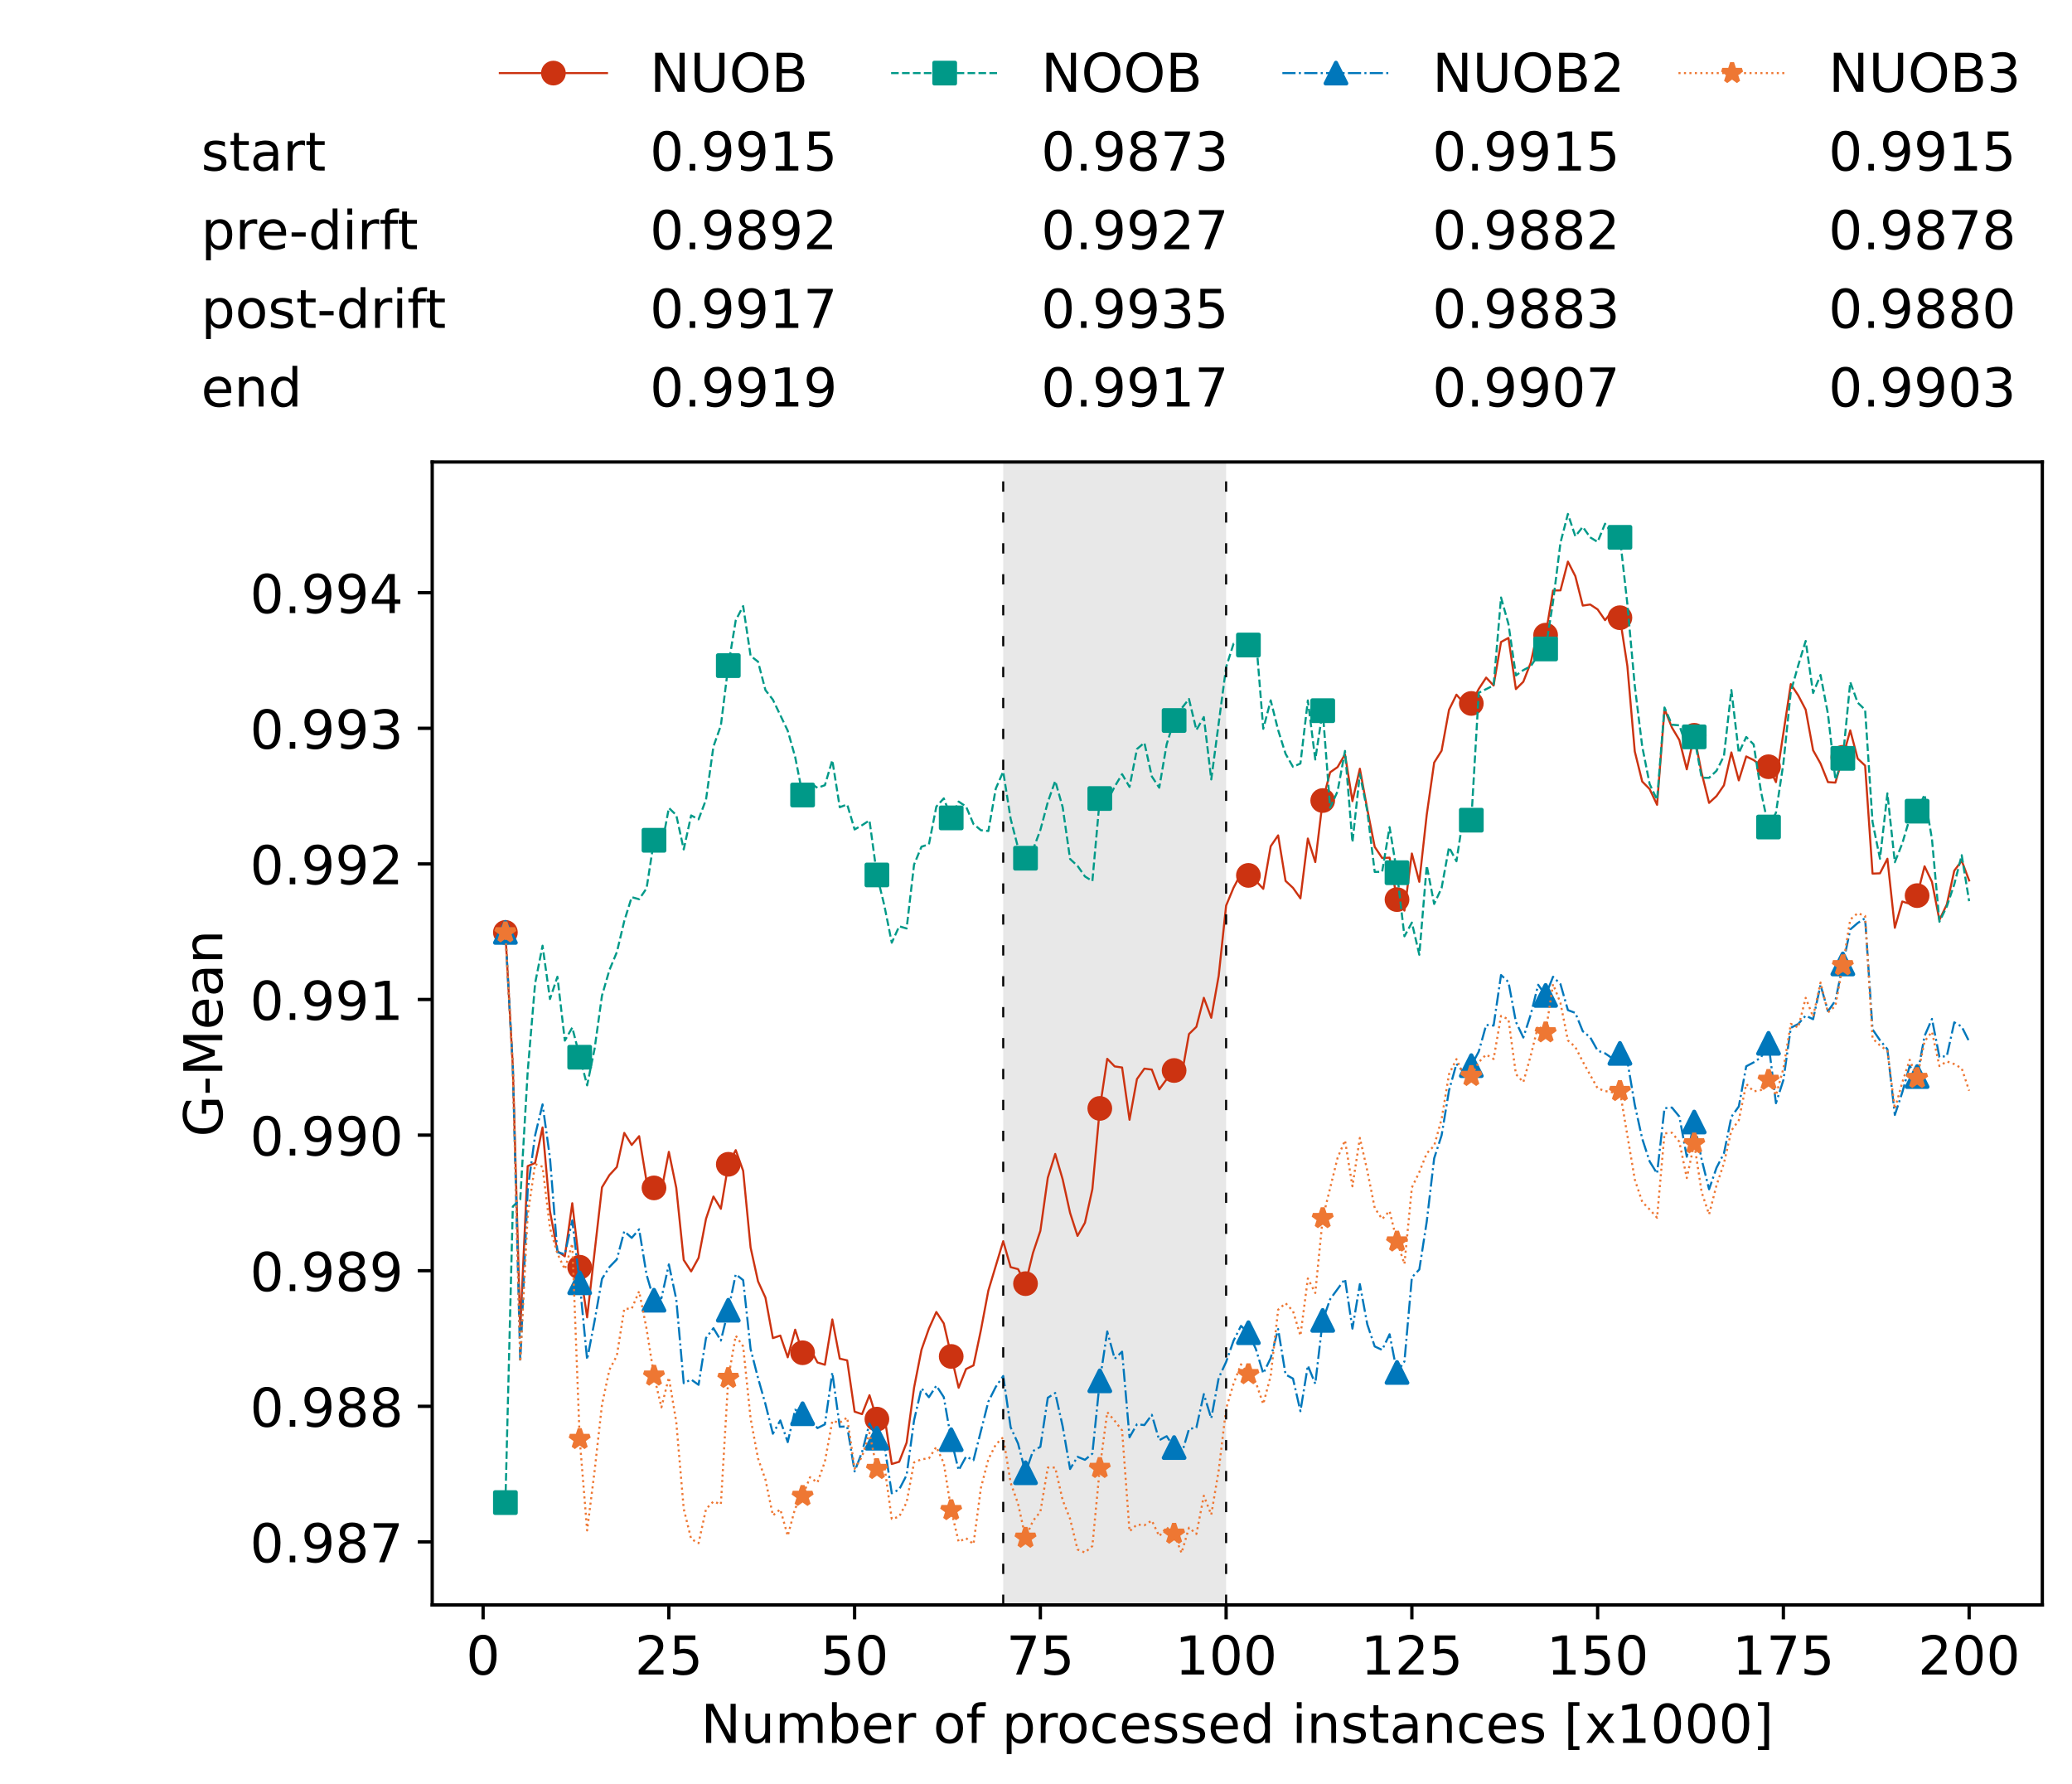 <?xml version="1.0" encoding="utf-8" standalone="no"?>
<!DOCTYPE svg PUBLIC "-//W3C//DTD SVG 1.1//EN"
  "http://www.w3.org/Graphics/SVG/1.1/DTD/svg11.dtd">
<!-- Created with matplotlib (https://matplotlib.org/) -->
<svg height="432.615pt" version="1.1" viewBox="0 0 502.65 432.615" width="502.65pt" xmlns="http://www.w3.org/2000/svg" xmlns:xlink="http://www.w3.org/1999/xlink">
 <defs>
  <style type="text/css">*{stroke-linecap:butt;stroke-linejoin:round;}</style>
 </defs>
 <g id="figure_1">
  <g id="patch_1">
   <path d="M 0 432.615 
L 502.65 432.615 
L 502.65 0 
L 0 0 
z
" style="fill:#ffffff;"/>
  </g>
  <g id="axes_1">
   <g id="patch_2">
    <path d="M 104.85 389.252 
L 495.45 389.252 
L 495.45 112.052 
L 104.85 112.052 
z
" style="fill:#ffffff;"/>
   </g>
   <g id="patch_3">
    <path clip-path="url(#p76122274e1)" d="M 297.446 389.252 
L 297.446 112.052 
L 243.372 112.052 
L 243.372 389.252 
z
" style="fill:#d3d3d3;opacity:0.5;"/>
   </g>
   <g id="matplotlib.axis_1">
    <g id="xtick_1">
     <g id="line2d_1">
      <defs>
       <path d="M 0 0 
L 0 3.5 
" id="m3556f0a915" style="stroke:#000000;stroke-width:0.8;"/>
      </defs>
      <g>
       <use style="stroke:#000000;stroke-width:0.8;" x="117.197" xlink:href="#m3556f0a915" y="389.252"/>
      </g>
     </g>
     <g id="text_1">
      <!-- 0 -->
      <g transform="translate(113.061 406.13)scale(0.13 -0.13)">
       <defs>
        <path d="M 31.781 66.406 
Q 24.172 66.406 20.328 58.906 
Q 16.5 51.422 16.5 36.375 
Q 16.5 21.391 20.328 13.891 
Q 24.172 6.391 31.781 6.391 
Q 39.453 6.391 43.281 13.891 
Q 47.125 21.391 47.125 36.375 
Q 47.125 51.422 43.281 58.906 
Q 39.453 66.406 31.781 66.406 
z
M 31.781 74.219 
Q 44.047 74.219 50.516 64.516 
Q 56.984 54.828 56.984 36.375 
Q 56.984 17.969 50.516 8.266 
Q 44.047 -1.422 31.781 -1.422 
Q 19.531 -1.422 13.062 8.266 
Q 6.594 17.969 6.594 36.375 
Q 6.594 54.828 13.062 64.516 
Q 19.531 74.219 31.781 74.219 
z
" id="DejaVuSans-48"/>
       </defs>
       <use xlink:href="#DejaVuSans-48"/>
      </g>
     </g>
    </g>
    <g id="xtick_2">
     <g id="line2d_2">
      <g>
       <use style="stroke:#000000;stroke-width:0.8;" x="162.259" xlink:href="#m3556f0a915" y="389.252"/>
      </g>
     </g>
     <g id="text_2">
      <!-- 25 -->
      <g transform="translate(153.988 406.13)scale(0.13 -0.13)">
       <defs>
        <path d="M 19.188 8.297 
L 53.609 8.297 
L 53.609 0 
L 7.328 0 
L 7.328 8.297 
Q 12.938 14.109 22.625 23.891 
Q 32.328 33.688 34.812 36.531 
Q 39.547 41.844 41.422 45.531 
Q 43.312 49.219 43.312 52.781 
Q 43.312 58.594 39.234 62.25 
Q 35.156 65.922 28.609 65.922 
Q 23.969 65.922 18.812 64.312 
Q 13.672 62.703 7.812 59.422 
L 7.812 69.391 
Q 13.766 71.781 18.938 73 
Q 24.125 74.219 28.422 74.219 
Q 39.75 74.219 46.484 68.547 
Q 53.219 62.891 53.219 53.422 
Q 53.219 48.922 51.531 44.891 
Q 49.859 40.875 45.406 35.406 
Q 44.188 33.984 37.641 27.219 
Q 31.109 20.453 19.188 8.297 
z
" id="DejaVuSans-50"/>
        <path d="M 10.797 72.906 
L 49.516 72.906 
L 49.516 64.594 
L 19.828 64.594 
L 19.828 46.734 
Q 21.969 47.469 24.109 47.828 
Q 26.266 48.188 28.422 48.188 
Q 40.625 48.188 47.75 41.5 
Q 54.891 34.812 54.891 23.391 
Q 54.891 11.625 47.562 5.094 
Q 40.234 -1.422 26.906 -1.422 
Q 22.312 -1.422 17.547 -0.641 
Q 12.797 0.141 7.719 1.703 
L 7.719 11.625 
Q 12.109 9.234 16.797 8.062 
Q 21.484 6.891 26.703 6.891 
Q 35.156 6.891 40.078 11.328 
Q 45.016 15.766 45.016 23.391 
Q 45.016 31 40.078 35.438 
Q 35.156 39.891 26.703 39.891 
Q 22.75 39.891 18.812 39.016 
Q 14.891 38.141 10.797 36.281 
z
" id="DejaVuSans-53"/>
       </defs>
       <use xlink:href="#DejaVuSans-50"/>
       <use x="63.623" xlink:href="#DejaVuSans-53"/>
      </g>
     </g>
    </g>
    <g id="xtick_3">
     <g id="line2d_3">
      <g>
       <use style="stroke:#000000;stroke-width:0.8;" x="207.322" xlink:href="#m3556f0a915" y="389.252"/>
      </g>
     </g>
     <g id="text_3">
      <!-- 50 -->
      <g transform="translate(199.05 406.13)scale(0.13 -0.13)">
       <use xlink:href="#DejaVuSans-53"/>
       <use x="63.623" xlink:href="#DejaVuSans-48"/>
      </g>
     </g>
    </g>
    <g id="xtick_4">
     <g id="line2d_4">
      <g>
       <use style="stroke:#000000;stroke-width:0.8;" x="252.384" xlink:href="#m3556f0a915" y="389.252"/>
      </g>
     </g>
     <g id="text_4">
      <!-- 75 -->
      <g transform="translate(244.113 406.13)scale(0.13 -0.13)">
       <defs>
        <path d="M 8.203 72.906 
L 55.078 72.906 
L 55.078 68.703 
L 28.609 0 
L 18.312 0 
L 43.219 64.594 
L 8.203 64.594 
z
" id="DejaVuSans-55"/>
       </defs>
       <use xlink:href="#DejaVuSans-55"/>
       <use x="63.623" xlink:href="#DejaVuSans-53"/>
      </g>
     </g>
    </g>
    <g id="xtick_5">
     <g id="line2d_5">
      <g>
       <use style="stroke:#000000;stroke-width:0.8;" x="297.446" xlink:href="#m3556f0a915" y="389.252"/>
      </g>
     </g>
     <g id="text_5">
      <!-- 100 -->
      <g transform="translate(285.039 406.13)scale(0.13 -0.13)">
       <defs>
        <path d="M 12.406 8.297 
L 28.516 8.297 
L 28.516 63.922 
L 10.984 60.406 
L 10.984 69.391 
L 28.422 72.906 
L 38.281 72.906 
L 38.281 8.297 
L 54.391 8.297 
L 54.391 0 
L 12.406 0 
z
" id="DejaVuSans-49"/>
       </defs>
       <use xlink:href="#DejaVuSans-49"/>
       <use x="63.623" xlink:href="#DejaVuSans-48"/>
       <use x="127.246" xlink:href="#DejaVuSans-48"/>
      </g>
     </g>
    </g>
    <g id="xtick_6">
     <g id="line2d_6">
      <g>
       <use style="stroke:#000000;stroke-width:0.8;" x="342.509" xlink:href="#m3556f0a915" y="389.252"/>
      </g>
     </g>
     <g id="text_6">
      <!-- 125 -->
      <g transform="translate(330.102 406.13)scale(0.13 -0.13)">
       <use xlink:href="#DejaVuSans-49"/>
       <use x="63.623" xlink:href="#DejaVuSans-50"/>
       <use x="127.246" xlink:href="#DejaVuSans-53"/>
      </g>
     </g>
    </g>
    <g id="xtick_7">
     <g id="line2d_7">
      <g>
       <use style="stroke:#000000;stroke-width:0.8;" x="387.571" xlink:href="#m3556f0a915" y="389.252"/>
      </g>
     </g>
     <g id="text_7">
      <!-- 150 -->
      <g transform="translate(375.164 406.13)scale(0.13 -0.13)">
       <use xlink:href="#DejaVuSans-49"/>
       <use x="63.623" xlink:href="#DejaVuSans-53"/>
       <use x="127.246" xlink:href="#DejaVuSans-48"/>
      </g>
     </g>
    </g>
    <g id="xtick_8">
     <g id="line2d_8">
      <g>
       <use style="stroke:#000000;stroke-width:0.8;" x="432.633" xlink:href="#m3556f0a915" y="389.252"/>
      </g>
     </g>
     <g id="text_8">
      <!-- 175 -->
      <g transform="translate(420.226 406.13)scale(0.13 -0.13)">
       <use xlink:href="#DejaVuSans-49"/>
       <use x="63.623" xlink:href="#DejaVuSans-55"/>
       <use x="127.246" xlink:href="#DejaVuSans-53"/>
      </g>
     </g>
    </g>
    <g id="xtick_9">
     <g id="line2d_9">
      <g>
       <use style="stroke:#000000;stroke-width:0.8;" x="477.695" xlink:href="#m3556f0a915" y="389.252"/>
      </g>
     </g>
     <g id="text_9">
      <!-- 200 -->
      <g transform="translate(465.289 406.13)scale(0.13 -0.13)">
       <use xlink:href="#DejaVuSans-50"/>
       <use x="63.623" xlink:href="#DejaVuSans-48"/>
       <use x="127.246" xlink:href="#DejaVuSans-48"/>
      </g>
     </g>
    </g>
    <g id="text_10">
     <!-- Number of processed instances [x1000] -->
     <g transform="translate(170.025 422.711)scale(0.13 -0.13)">
      <defs>
       <path d="M 9.812 72.906 
L 23.094 72.906 
L 55.422 11.922 
L 55.422 72.906 
L 64.984 72.906 
L 64.984 0 
L 51.703 0 
L 19.391 60.984 
L 19.391 0 
L 9.812 0 
z
" id="DejaVuSans-78"/>
       <path d="M 8.5 21.578 
L 8.5 54.688 
L 17.484 54.688 
L 17.484 21.922 
Q 17.484 14.156 20.5 10.266 
Q 23.531 6.391 29.594 6.391 
Q 36.859 6.391 41.078 11.031 
Q 45.312 15.672 45.312 23.688 
L 45.312 54.688 
L 54.297 54.688 
L 54.297 0 
L 45.312 0 
L 45.312 8.406 
Q 42.047 3.422 37.719 1 
Q 33.406 -1.422 27.688 -1.422 
Q 18.266 -1.422 13.375 4.438 
Q 8.5 10.297 8.5 21.578 
z
M 31.109 56 
z
" id="DejaVuSans-117"/>
       <path d="M 52 44.188 
Q 55.375 50.25 60.062 53.125 
Q 64.75 56 71.094 56 
Q 79.641 56 84.281 50.016 
Q 88.922 44.047 88.922 33.016 
L 88.922 0 
L 79.891 0 
L 79.891 32.719 
Q 79.891 40.578 77.094 44.375 
Q 74.312 48.188 68.609 48.188 
Q 61.625 48.188 57.562 43.547 
Q 53.516 38.922 53.516 30.906 
L 53.516 0 
L 44.484 0 
L 44.484 32.719 
Q 44.484 40.625 41.703 44.406 
Q 38.922 48.188 33.109 48.188 
Q 26.219 48.188 22.156 43.531 
Q 18.109 38.875 18.109 30.906 
L 18.109 0 
L 9.078 0 
L 9.078 54.688 
L 18.109 54.688 
L 18.109 46.188 
Q 21.188 51.219 25.484 53.609 
Q 29.781 56 35.688 56 
Q 41.656 56 45.828 52.969 
Q 50 49.953 52 44.188 
z
" id="DejaVuSans-109"/>
       <path d="M 48.688 27.297 
Q 48.688 37.203 44.609 42.844 
Q 40.531 48.484 33.406 48.484 
Q 26.266 48.484 22.188 42.844 
Q 18.109 37.203 18.109 27.297 
Q 18.109 17.391 22.188 11.75 
Q 26.266 6.109 33.406 6.109 
Q 40.531 6.109 44.609 11.75 
Q 48.688 17.391 48.688 27.297 
z
M 18.109 46.391 
Q 20.953 51.266 25.266 53.625 
Q 29.594 56 35.594 56 
Q 45.562 56 51.781 48.094 
Q 58.016 40.188 58.016 27.297 
Q 58.016 14.406 51.781 6.484 
Q 45.562 -1.422 35.594 -1.422 
Q 29.594 -1.422 25.266 0.953 
Q 20.953 3.328 18.109 8.203 
L 18.109 0 
L 9.078 0 
L 9.078 75.984 
L 18.109 75.984 
z
" id="DejaVuSans-98"/>
       <path d="M 56.203 29.594 
L 56.203 25.203 
L 14.891 25.203 
Q 15.484 15.922 20.484 11.062 
Q 25.484 6.203 34.422 6.203 
Q 39.594 6.203 44.453 7.469 
Q 49.312 8.734 54.109 11.281 
L 54.109 2.781 
Q 49.266 0.734 44.188 -0.344 
Q 39.109 -1.422 33.891 -1.422 
Q 20.797 -1.422 13.156 6.188 
Q 5.516 13.812 5.516 26.812 
Q 5.516 40.234 12.766 48.109 
Q 20.016 56 32.328 56 
Q 43.359 56 49.781 48.891 
Q 56.203 41.797 56.203 29.594 
z
M 47.219 32.234 
Q 47.125 39.594 43.094 43.984 
Q 39.062 48.391 32.422 48.391 
Q 24.906 48.391 20.391 44.141 
Q 15.875 39.891 15.188 32.172 
z
" id="DejaVuSans-101"/>
       <path d="M 41.109 46.297 
Q 39.594 47.172 37.812 47.578 
Q 36.031 48 33.891 48 
Q 26.266 48 22.188 43.047 
Q 18.109 38.094 18.109 28.812 
L 18.109 0 
L 9.078 0 
L 9.078 54.688 
L 18.109 54.688 
L 18.109 46.188 
Q 20.953 51.172 25.484 53.578 
Q 30.031 56 36.531 56 
Q 37.453 56 38.578 55.875 
Q 39.703 55.766 41.062 55.516 
z
" id="DejaVuSans-114"/>
       <path id="DejaVuSans-32"/>
       <path d="M 30.609 48.391 
Q 23.391 48.391 19.188 42.75 
Q 14.984 37.109 14.984 27.297 
Q 14.984 17.484 19.156 11.844 
Q 23.344 6.203 30.609 6.203 
Q 37.797 6.203 41.984 11.859 
Q 46.188 17.531 46.188 27.297 
Q 46.188 37.016 41.984 42.703 
Q 37.797 48.391 30.609 48.391 
z
M 30.609 56 
Q 42.328 56 49.016 48.375 
Q 55.719 40.766 55.719 27.297 
Q 55.719 13.875 49.016 6.219 
Q 42.328 -1.422 30.609 -1.422 
Q 18.844 -1.422 12.172 6.219 
Q 5.516 13.875 5.516 27.297 
Q 5.516 40.766 12.172 48.375 
Q 18.844 56 30.609 56 
z
" id="DejaVuSans-111"/>
       <path d="M 37.109 75.984 
L 37.109 68.5 
L 28.516 68.5 
Q 23.688 68.5 21.797 66.547 
Q 19.922 64.594 19.922 59.516 
L 19.922 54.688 
L 34.719 54.688 
L 34.719 47.703 
L 19.922 47.703 
L 19.922 0 
L 10.891 0 
L 10.891 47.703 
L 2.297 47.703 
L 2.297 54.688 
L 10.891 54.688 
L 10.891 58.5 
Q 10.891 67.625 15.141 71.797 
Q 19.391 75.984 28.609 75.984 
z
" id="DejaVuSans-102"/>
       <path d="M 18.109 8.203 
L 18.109 -20.797 
L 9.078 -20.797 
L 9.078 54.688 
L 18.109 54.688 
L 18.109 46.391 
Q 20.953 51.266 25.266 53.625 
Q 29.594 56 35.594 56 
Q 45.562 56 51.781 48.094 
Q 58.016 40.188 58.016 27.297 
Q 58.016 14.406 51.781 6.484 
Q 45.562 -1.422 35.594 -1.422 
Q 29.594 -1.422 25.266 0.953 
Q 20.953 3.328 18.109 8.203 
z
M 48.688 27.297 
Q 48.688 37.203 44.609 42.844 
Q 40.531 48.484 33.406 48.484 
Q 26.266 48.484 22.188 42.844 
Q 18.109 37.203 18.109 27.297 
Q 18.109 17.391 22.188 11.75 
Q 26.266 6.109 33.406 6.109 
Q 40.531 6.109 44.609 11.75 
Q 48.688 17.391 48.688 27.297 
z
" id="DejaVuSans-112"/>
       <path d="M 48.781 52.594 
L 48.781 44.188 
Q 44.969 46.297 41.141 47.344 
Q 37.312 48.391 33.406 48.391 
Q 24.656 48.391 19.812 42.844 
Q 14.984 37.312 14.984 27.297 
Q 14.984 17.281 19.812 11.734 
Q 24.656 6.203 33.406 6.203 
Q 37.312 6.203 41.141 7.25 
Q 44.969 8.297 48.781 10.406 
L 48.781 2.094 
Q 45.016 0.344 40.984 -0.531 
Q 36.969 -1.422 32.422 -1.422 
Q 20.062 -1.422 12.781 6.344 
Q 5.516 14.109 5.516 27.297 
Q 5.516 40.672 12.859 48.328 
Q 20.219 56 33.016 56 
Q 37.156 56 41.109 55.141 
Q 45.062 54.297 48.781 52.594 
z
" id="DejaVuSans-99"/>
       <path d="M 44.281 53.078 
L 44.281 44.578 
Q 40.484 46.531 36.375 47.5 
Q 32.281 48.484 27.875 48.484 
Q 21.188 48.484 17.844 46.438 
Q 14.5 44.391 14.5 40.281 
Q 14.5 37.156 16.891 35.375 
Q 19.281 33.594 26.516 31.984 
L 29.594 31.297 
Q 39.156 29.25 43.188 25.516 
Q 47.219 21.781 47.219 15.094 
Q 47.219 7.469 41.188 3.016 
Q 35.156 -1.422 24.609 -1.422 
Q 20.219 -1.422 15.453 -0.562 
Q 10.688 0.297 5.422 2 
L 5.422 11.281 
Q 10.406 8.688 15.234 7.391 
Q 20.062 6.109 24.812 6.109 
Q 31.156 6.109 34.562 8.281 
Q 37.984 10.453 37.984 14.406 
Q 37.984 18.062 35.516 20.016 
Q 33.062 21.969 24.703 23.781 
L 21.578 24.516 
Q 13.234 26.266 9.516 29.906 
Q 5.812 33.547 5.812 39.891 
Q 5.812 47.609 11.281 51.797 
Q 16.75 56 26.812 56 
Q 31.781 56 36.172 55.266 
Q 40.578 54.547 44.281 53.078 
z
" id="DejaVuSans-115"/>
       <path d="M 45.406 46.391 
L 45.406 75.984 
L 54.391 75.984 
L 54.391 0 
L 45.406 0 
L 45.406 8.203 
Q 42.578 3.328 38.25 0.953 
Q 33.938 -1.422 27.875 -1.422 
Q 17.969 -1.422 11.734 6.484 
Q 5.516 14.406 5.516 27.297 
Q 5.516 40.188 11.734 48.094 
Q 17.969 56 27.875 56 
Q 33.938 56 38.25 53.625 
Q 42.578 51.266 45.406 46.391 
z
M 14.797 27.297 
Q 14.797 17.391 18.875 11.75 
Q 22.953 6.109 30.078 6.109 
Q 37.203 6.109 41.297 11.75 
Q 45.406 17.391 45.406 27.297 
Q 45.406 37.203 41.297 42.844 
Q 37.203 48.484 30.078 48.484 
Q 22.953 48.484 18.875 42.844 
Q 14.797 37.203 14.797 27.297 
z
" id="DejaVuSans-100"/>
       <path d="M 9.422 54.688 
L 18.406 54.688 
L 18.406 0 
L 9.422 0 
z
M 9.422 75.984 
L 18.406 75.984 
L 18.406 64.594 
L 9.422 64.594 
z
" id="DejaVuSans-105"/>
       <path d="M 54.891 33.016 
L 54.891 0 
L 45.906 0 
L 45.906 32.719 
Q 45.906 40.484 42.875 44.328 
Q 39.844 48.188 33.797 48.188 
Q 26.516 48.188 22.312 43.547 
Q 18.109 38.922 18.109 30.906 
L 18.109 0 
L 9.078 0 
L 9.078 54.688 
L 18.109 54.688 
L 18.109 46.188 
Q 21.344 51.125 25.703 53.562 
Q 30.078 56 35.797 56 
Q 45.219 56 50.047 50.172 
Q 54.891 44.344 54.891 33.016 
z
" id="DejaVuSans-110"/>
       <path d="M 18.312 70.219 
L 18.312 54.688 
L 36.812 54.688 
L 36.812 47.703 
L 18.312 47.703 
L 18.312 18.016 
Q 18.312 11.328 20.141 9.422 
Q 21.969 7.516 27.594 7.516 
L 36.812 7.516 
L 36.812 0 
L 27.594 0 
Q 17.188 0 13.234 3.875 
Q 9.281 7.766 9.281 18.016 
L 9.281 47.703 
L 2.688 47.703 
L 2.688 54.688 
L 9.281 54.688 
L 9.281 70.219 
z
" id="DejaVuSans-116"/>
       <path d="M 34.281 27.484 
Q 23.391 27.484 19.188 25 
Q 14.984 22.516 14.984 16.5 
Q 14.984 11.719 18.141 8.906 
Q 21.297 6.109 26.703 6.109 
Q 34.188 6.109 38.703 11.406 
Q 43.219 16.703 43.219 25.484 
L 43.219 27.484 
z
M 52.203 31.203 
L 52.203 0 
L 43.219 0 
L 43.219 8.297 
Q 40.141 3.328 35.547 0.953 
Q 30.953 -1.422 24.312 -1.422 
Q 15.922 -1.422 10.953 3.297 
Q 6 8.016 6 15.922 
Q 6 25.141 12.172 29.828 
Q 18.359 34.516 30.609 34.516 
L 43.219 34.516 
L 43.219 35.406 
Q 43.219 41.609 39.141 45 
Q 35.062 48.391 27.688 48.391 
Q 23 48.391 18.547 47.266 
Q 14.109 46.141 10.016 43.891 
L 10.016 52.203 
Q 14.938 54.109 19.578 55.047 
Q 24.219 56 28.609 56 
Q 40.484 56 46.344 49.844 
Q 52.203 43.703 52.203 31.203 
z
" id="DejaVuSans-97"/>
       <path d="M 8.594 75.984 
L 29.297 75.984 
L 29.297 69 
L 17.578 69 
L 17.578 -6.203 
L 29.297 -6.203 
L 29.297 -13.188 
L 8.594 -13.188 
z
" id="DejaVuSans-91"/>
       <path d="M 54.891 54.688 
L 35.109 28.078 
L 55.906 0 
L 45.312 0 
L 29.391 21.484 
L 13.484 0 
L 2.875 0 
L 24.125 28.609 
L 4.688 54.688 
L 15.281 54.688 
L 29.781 35.203 
L 44.281 54.688 
z
" id="DejaVuSans-120"/>
       <path d="M 30.422 75.984 
L 30.422 -13.188 
L 9.719 -13.188 
L 9.719 -6.203 
L 21.391 -6.203 
L 21.391 69 
L 9.719 69 
L 9.719 75.984 
z
" id="DejaVuSans-93"/>
      </defs>
      <use xlink:href="#DejaVuSans-78"/>
      <use x="74.805" xlink:href="#DejaVuSans-117"/>
      <use x="138.184" xlink:href="#DejaVuSans-109"/>
      <use x="235.596" xlink:href="#DejaVuSans-98"/>
      <use x="299.072" xlink:href="#DejaVuSans-101"/>
      <use x="360.596" xlink:href="#DejaVuSans-114"/>
      <use x="401.709" xlink:href="#DejaVuSans-32"/>
      <use x="433.496" xlink:href="#DejaVuSans-111"/>
      <use x="494.678" xlink:href="#DejaVuSans-102"/>
      <use x="529.883" xlink:href="#DejaVuSans-32"/>
      <use x="561.67" xlink:href="#DejaVuSans-112"/>
      <use x="625.146" xlink:href="#DejaVuSans-114"/>
      <use x="664.01" xlink:href="#DejaVuSans-111"/>
      <use x="725.191" xlink:href="#DejaVuSans-99"/>
      <use x="780.172" xlink:href="#DejaVuSans-101"/>
      <use x="841.695" xlink:href="#DejaVuSans-115"/>
      <use x="893.795" xlink:href="#DejaVuSans-115"/>
      <use x="945.895" xlink:href="#DejaVuSans-101"/>
      <use x="1007.418" xlink:href="#DejaVuSans-100"/>
      <use x="1070.895" xlink:href="#DejaVuSans-32"/>
      <use x="1102.682" xlink:href="#DejaVuSans-105"/>
      <use x="1130.465" xlink:href="#DejaVuSans-110"/>
      <use x="1193.844" xlink:href="#DejaVuSans-115"/>
      <use x="1245.943" xlink:href="#DejaVuSans-116"/>
      <use x="1285.152" xlink:href="#DejaVuSans-97"/>
      <use x="1346.432" xlink:href="#DejaVuSans-110"/>
      <use x="1409.811" xlink:href="#DejaVuSans-99"/>
      <use x="1464.791" xlink:href="#DejaVuSans-101"/>
      <use x="1526.314" xlink:href="#DejaVuSans-115"/>
      <use x="1578.414" xlink:href="#DejaVuSans-32"/>
      <use x="1610.201" xlink:href="#DejaVuSans-91"/>
      <use x="1649.215" xlink:href="#DejaVuSans-120"/>
      <use x="1708.395" xlink:href="#DejaVuSans-49"/>
      <use x="1772.018" xlink:href="#DejaVuSans-48"/>
      <use x="1835.641" xlink:href="#DejaVuSans-48"/>
      <use x="1899.264" xlink:href="#DejaVuSans-48"/>
      <use x="1962.887" xlink:href="#DejaVuSans-93"/>
     </g>
    </g>
   </g>
   <g id="matplotlib.axis_2">
    <g id="ytick_1">
     <g id="line2d_10">
      <defs>
       <path d="M 0 0 
L -3.5 0 
" id="md2f8d9e36a" style="stroke:#000000;stroke-width:0.8;"/>
      </defs>
      <g>
       <use style="stroke:#000000;stroke-width:0.8;" x="104.85" xlink:href="#md2f8d9e36a" y="373.965"/>
      </g>
     </g>
     <g id="text_11">
      <!-- 0.987 -->
      <g transform="translate(60.633 378.904)scale(0.13 -0.13)">
       <defs>
        <path d="M 10.688 12.406 
L 21 12.406 
L 21 0 
L 10.688 0 
z
" id="DejaVuSans-46"/>
        <path d="M 10.984 1.516 
L 10.984 10.5 
Q 14.703 8.734 18.5 7.812 
Q 22.312 6.891 25.984 6.891 
Q 35.75 6.891 40.891 13.453 
Q 46.047 20.016 46.781 33.406 
Q 43.953 29.203 39.594 26.953 
Q 35.25 24.703 29.984 24.703 
Q 19.047 24.703 12.672 31.312 
Q 6.297 37.938 6.297 49.422 
Q 6.297 60.641 12.938 67.422 
Q 19.578 74.219 30.609 74.219 
Q 43.266 74.219 49.922 64.516 
Q 56.594 54.828 56.594 36.375 
Q 56.594 19.141 48.406 8.859 
Q 40.234 -1.422 26.422 -1.422 
Q 22.703 -1.422 18.891 -0.688 
Q 15.094 0.047 10.984 1.516 
z
M 30.609 32.422 
Q 37.25 32.422 41.125 36.953 
Q 45.016 41.5 45.016 49.422 
Q 45.016 57.281 41.125 61.844 
Q 37.25 66.406 30.609 66.406 
Q 23.969 66.406 20.094 61.844 
Q 16.219 57.281 16.219 49.422 
Q 16.219 41.5 20.094 36.953 
Q 23.969 32.422 30.609 32.422 
z
" id="DejaVuSans-57"/>
        <path d="M 31.781 34.625 
Q 24.75 34.625 20.719 30.859 
Q 16.703 27.094 16.703 20.516 
Q 16.703 13.922 20.719 10.156 
Q 24.75 6.391 31.781 6.391 
Q 38.812 6.391 42.859 10.172 
Q 46.922 13.969 46.922 20.516 
Q 46.922 27.094 42.891 30.859 
Q 38.875 34.625 31.781 34.625 
z
M 21.922 38.812 
Q 15.578 40.375 12.031 44.719 
Q 8.5 49.078 8.5 55.328 
Q 8.5 64.062 14.719 69.141 
Q 20.953 74.219 31.781 74.219 
Q 42.672 74.219 48.875 69.141 
Q 55.078 64.062 55.078 55.328 
Q 55.078 49.078 51.531 44.719 
Q 48 40.375 41.703 38.812 
Q 48.828 37.156 52.797 32.312 
Q 56.781 27.484 56.781 20.516 
Q 56.781 9.906 50.312 4.234 
Q 43.844 -1.422 31.781 -1.422 
Q 19.734 -1.422 13.25 4.234 
Q 6.781 9.906 6.781 20.516 
Q 6.781 27.484 10.781 32.312 
Q 14.797 37.156 21.922 38.812 
z
M 18.312 54.391 
Q 18.312 48.734 21.844 45.562 
Q 25.391 42.391 31.781 42.391 
Q 38.141 42.391 41.719 45.562 
Q 45.312 48.734 45.312 54.391 
Q 45.312 60.062 41.719 63.234 
Q 38.141 66.406 31.781 66.406 
Q 25.391 66.406 21.844 63.234 
Q 18.312 60.062 18.312 54.391 
z
" id="DejaVuSans-56"/>
       </defs>
       <use xlink:href="#DejaVuSans-48"/>
       <use x="63.623" xlink:href="#DejaVuSans-46"/>
       <use x="95.41" xlink:href="#DejaVuSans-57"/>
       <use x="159.033" xlink:href="#DejaVuSans-56"/>
       <use x="222.656" xlink:href="#DejaVuSans-55"/>
      </g>
     </g>
    </g>
    <g id="ytick_2">
     <g id="line2d_11">
      <g>
       <use style="stroke:#000000;stroke-width:0.8;" x="104.85" xlink:href="#md2f8d9e36a" y="341.077"/>
      </g>
     </g>
     <g id="text_12">
      <!-- 0.988 -->
      <g transform="translate(60.633 346.016)scale(0.13 -0.13)">
       <use xlink:href="#DejaVuSans-48"/>
       <use x="63.623" xlink:href="#DejaVuSans-46"/>
       <use x="95.41" xlink:href="#DejaVuSans-57"/>
       <use x="159.033" xlink:href="#DejaVuSans-56"/>
       <use x="222.656" xlink:href="#DejaVuSans-56"/>
      </g>
     </g>
    </g>
    <g id="ytick_3">
     <g id="line2d_12">
      <g>
       <use style="stroke:#000000;stroke-width:0.8;" x="104.85" xlink:href="#md2f8d9e36a" y="308.19"/>
      </g>
     </g>
     <g id="text_13">
      <!-- 0.989 -->
      <g transform="translate(60.633 313.129)scale(0.13 -0.13)">
       <use xlink:href="#DejaVuSans-48"/>
       <use x="63.623" xlink:href="#DejaVuSans-46"/>
       <use x="95.41" xlink:href="#DejaVuSans-57"/>
       <use x="159.033" xlink:href="#DejaVuSans-56"/>
       <use x="222.656" xlink:href="#DejaVuSans-57"/>
      </g>
     </g>
    </g>
    <g id="ytick_4">
     <g id="line2d_13">
      <g>
       <use style="stroke:#000000;stroke-width:0.8;" x="104.85" xlink:href="#md2f8d9e36a" y="275.302"/>
      </g>
     </g>
     <g id="text_14">
      <!-- 0.990 -->
      <g transform="translate(60.633 280.241)scale(0.13 -0.13)">
       <use xlink:href="#DejaVuSans-48"/>
       <use x="63.623" xlink:href="#DejaVuSans-46"/>
       <use x="95.41" xlink:href="#DejaVuSans-57"/>
       <use x="159.033" xlink:href="#DejaVuSans-57"/>
       <use x="222.656" xlink:href="#DejaVuSans-48"/>
      </g>
     </g>
    </g>
    <g id="ytick_5">
     <g id="line2d_14">
      <g>
       <use style="stroke:#000000;stroke-width:0.8;" x="104.85" xlink:href="#md2f8d9e36a" y="242.415"/>
      </g>
     </g>
     <g id="text_15">
      <!-- 0.991 -->
      <g transform="translate(60.633 247.354)scale(0.13 -0.13)">
       <use xlink:href="#DejaVuSans-48"/>
       <use x="63.623" xlink:href="#DejaVuSans-46"/>
       <use x="95.41" xlink:href="#DejaVuSans-57"/>
       <use x="159.033" xlink:href="#DejaVuSans-57"/>
       <use x="222.656" xlink:href="#DejaVuSans-49"/>
      </g>
     </g>
    </g>
    <g id="ytick_6">
     <g id="line2d_15">
      <g>
       <use style="stroke:#000000;stroke-width:0.8;" x="104.85" xlink:href="#md2f8d9e36a" y="209.527"/>
      </g>
     </g>
     <g id="text_16">
      <!-- 0.992 -->
      <g transform="translate(60.633 214.466)scale(0.13 -0.13)">
       <use xlink:href="#DejaVuSans-48"/>
       <use x="63.623" xlink:href="#DejaVuSans-46"/>
       <use x="95.41" xlink:href="#DejaVuSans-57"/>
       <use x="159.033" xlink:href="#DejaVuSans-57"/>
       <use x="222.656" xlink:href="#DejaVuSans-50"/>
      </g>
     </g>
    </g>
    <g id="ytick_7">
     <g id="line2d_16">
      <g>
       <use style="stroke:#000000;stroke-width:0.8;" x="104.85" xlink:href="#md2f8d9e36a" y="176.64"/>
      </g>
     </g>
     <g id="text_17">
      <!-- 0.993 -->
      <g transform="translate(60.633 181.579)scale(0.13 -0.13)">
       <defs>
        <path d="M 40.578 39.312 
Q 47.656 37.797 51.625 33 
Q 55.609 28.219 55.609 21.188 
Q 55.609 10.406 48.188 4.484 
Q 40.766 -1.422 27.094 -1.422 
Q 22.516 -1.422 17.656 -0.516 
Q 12.797 0.391 7.625 2.203 
L 7.625 11.719 
Q 11.719 9.328 16.594 8.109 
Q 21.484 6.891 26.812 6.891 
Q 36.078 6.891 40.938 10.547 
Q 45.797 14.203 45.797 21.188 
Q 45.797 27.641 41.281 31.266 
Q 36.766 34.906 28.719 34.906 
L 20.219 34.906 
L 20.219 43.016 
L 29.109 43.016 
Q 36.375 43.016 40.234 45.922 
Q 44.094 48.828 44.094 54.297 
Q 44.094 59.906 40.109 62.906 
Q 36.141 65.922 28.719 65.922 
Q 24.656 65.922 20.016 65.031 
Q 15.375 64.156 9.812 62.312 
L 9.812 71.094 
Q 15.438 72.656 20.344 73.438 
Q 25.25 74.219 29.594 74.219 
Q 40.828 74.219 47.359 69.109 
Q 53.906 64.016 53.906 55.328 
Q 53.906 49.266 50.438 45.094 
Q 46.969 40.922 40.578 39.312 
z
" id="DejaVuSans-51"/>
       </defs>
       <use xlink:href="#DejaVuSans-48"/>
       <use x="63.623" xlink:href="#DejaVuSans-46"/>
       <use x="95.41" xlink:href="#DejaVuSans-57"/>
       <use x="159.033" xlink:href="#DejaVuSans-57"/>
       <use x="222.656" xlink:href="#DejaVuSans-51"/>
      </g>
     </g>
    </g>
    <g id="ytick_8">
     <g id="line2d_17">
      <g>
       <use style="stroke:#000000;stroke-width:0.8;" x="104.85" xlink:href="#md2f8d9e36a" y="143.753"/>
      </g>
     </g>
     <g id="text_18">
      <!-- 0.994 -->
      <g transform="translate(60.633 148.692)scale(0.13 -0.13)">
       <defs>
        <path d="M 37.797 64.312 
L 12.891 25.391 
L 37.797 25.391 
z
M 35.203 72.906 
L 47.609 72.906 
L 47.609 25.391 
L 58.016 25.391 
L 58.016 17.188 
L 47.609 17.188 
L 47.609 0 
L 37.797 0 
L 37.797 17.188 
L 4.891 17.188 
L 4.891 26.703 
z
" id="DejaVuSans-52"/>
       </defs>
       <use xlink:href="#DejaVuSans-48"/>
       <use x="63.623" xlink:href="#DejaVuSans-46"/>
       <use x="95.41" xlink:href="#DejaVuSans-57"/>
       <use x="159.033" xlink:href="#DejaVuSans-57"/>
       <use x="222.656" xlink:href="#DejaVuSans-52"/>
      </g>
     </g>
    </g>
    <g id="text_19">
     <!-- G-Mean -->
     <g transform="translate(53.93 275.744)rotate(-90)scale(0.13 -0.13)">
      <defs>
       <path d="M 59.516 10.406 
L 59.516 29.984 
L 43.406 29.984 
L 43.406 38.094 
L 69.281 38.094 
L 69.281 6.781 
Q 63.578 2.734 56.688 0.656 
Q 49.812 -1.422 42 -1.422 
Q 24.906 -1.422 15.25 8.562 
Q 5.609 18.562 5.609 36.375 
Q 5.609 54.25 15.25 64.234 
Q 24.906 74.219 42 74.219 
Q 49.125 74.219 55.547 72.453 
Q 61.969 70.703 67.391 67.281 
L 67.391 56.781 
Q 61.922 61.422 55.766 63.766 
Q 49.609 66.109 42.828 66.109 
Q 29.438 66.109 22.719 58.641 
Q 16.016 51.172 16.016 36.375 
Q 16.016 21.625 22.719 14.156 
Q 29.438 6.688 42.828 6.688 
Q 48.047 6.688 52.141 7.594 
Q 56.25 8.5 59.516 10.406 
z
" id="DejaVuSans-71"/>
       <path d="M 4.891 31.391 
L 31.203 31.391 
L 31.203 23.391 
L 4.891 23.391 
z
" id="DejaVuSans-45"/>
       <path d="M 9.812 72.906 
L 24.516 72.906 
L 43.109 23.297 
L 61.812 72.906 
L 76.516 72.906 
L 76.516 0 
L 66.891 0 
L 66.891 64.016 
L 48.094 14.016 
L 38.188 14.016 
L 19.391 64.016 
L 19.391 0 
L 9.812 0 
z
" id="DejaVuSans-77"/>
      </defs>
      <use xlink:href="#DejaVuSans-71"/>
      <use x="77.49" xlink:href="#DejaVuSans-45"/>
      <use x="113.574" xlink:href="#DejaVuSans-77"/>
      <use x="199.854" xlink:href="#DejaVuSans-101"/>
      <use x="261.377" xlink:href="#DejaVuSans-97"/>
      <use x="322.656" xlink:href="#DejaVuSans-110"/>
     </g>
    </g>
   </g>
   <g id="line2d_18"/>
   <g id="line2d_19"/>
   <g id="line2d_20"/>
   <g id="line2d_21"/>
   <g id="line2d_22"/>
   <g id="line2d_23">
    <path clip-path="url(#p76122274e1)" d="M 122.605 226.14 
L 124.407 258.702 
L 126.21 322.489 
L 128.012 282.824 
L 129.815 282.063 
L 131.617 273.438 
L 133.419 293.756 
L 135.222 303.447 
L 137.024 304.71 
L 138.827 291.826 
L 140.629 307.345 
L 142.432 319.506 
L 146.037 287.967 
L 147.839 285.001 
L 149.642 283.044 
L 151.444 274.767 
L 153.247 277.693 
L 155.049 275.558 
L 156.852 286.547 
L 158.654 288.11 
L 160.457 288.78 
L 162.259 279.36 
L 164.062 288.108 
L 165.864 305.587 
L 167.667 308.358 
L 169.469 305.079 
L 171.272 295.607 
L 173.074 290.197 
L 174.877 293.177 
L 176.679 282.383 
L 178.482 278.95 
L 180.284 283.967 
L 182.087 302.555 
L 183.889 310.766 
L 185.692 314.72 
L 187.494 324.538 
L 189.297 323.926 
L 191.099 329.196 
L 192.902 322.494 
L 194.704 328.089 
L 196.507 327.008 
L 198.309 330.445 
L 200.112 330.998 
L 201.914 320.007 
L 203.717 329.52 
L 205.519 329.934 
L 207.322 342.373 
L 209.124 342.977 
L 210.927 338.383 
L 212.729 344.188 
L 214.532 343.308 
L 216.334 355.071 
L 218.137 354.53 
L 219.939 349.893 
L 221.742 336.58 
L 223.544 327.362 
L 225.347 322.226 
L 227.149 318.203 
L 228.952 320.976 
L 232.557 336.579 
L 234.359 332.03 
L 236.162 331.161 
L 237.964 322.57 
L 239.767 313.001 
L 243.372 301.028 
L 245.174 307.327 
L 246.976 307.807 
L 248.779 311.329 
L 250.581 303.908 
L 252.384 298.515 
L 254.186 285.652 
L 255.989 279.87 
L 257.791 286.018 
L 259.594 294.171 
L 261.396 299.756 
L 263.199 296.558 
L 265.001 288.414 
L 266.804 268.829 
L 268.606 256.796 
L 270.409 258.639 
L 272.211 258.903 
L 274.014 271.584 
L 275.816 261.709 
L 277.619 259.176 
L 279.421 259.412 
L 281.224 264.201 
L 283.026 261.74 
L 284.829 259.631 
L 286.631 260.976 
L 288.434 250.795 
L 290.236 249.03 
L 292.039 242 
L 293.841 246.849 
L 295.644 236.673 
L 297.446 219.638 
L 299.249 215.305 
L 301.051 211.877 
L 302.854 212.315 
L 304.656 213.619 
L 306.459 215.583 
L 308.261 205.251 
L 310.064 202.606 
L 311.866 213.652 
L 313.669 215.337 
L 315.471 217.878 
L 317.274 203.371 
L 319.076 209.087 
L 320.879 194.158 
L 322.681 187.311 
L 324.484 186.049 
L 326.286 182.955 
L 328.089 194.311 
L 329.891 186.44 
L 331.694 196.269 
L 333.496 205.393 
L 335.299 208.092 
L 337.101 208.012 
L 338.904 218.182 
L 340.706 220.854 
L 342.509 207.003 
L 344.311 213.868 
L 346.114 197.603 
L 347.916 184.953 
L 349.719 182.072 
L 351.521 172.152 
L 353.324 168.482 
L 355.126 170.527 
L 356.928 170.609 
L 358.731 167.102 
L 360.533 164.341 
L 362.336 166.263 
L 364.138 155.707 
L 365.941 154.719 
L 367.743 167.131 
L 369.546 165.348 
L 371.348 160.727 
L 373.151 152.548 
L 374.953 154.045 
L 376.756 143.214 
L 378.558 143.188 
L 380.361 136.21 
L 382.163 139.739 
L 383.966 146.878 
L 385.768 146.612 
L 387.571 147.804 
L 389.373 150.411 
L 391.176 148.159 
L 392.978 149.817 
L 394.781 161.518 
L 396.583 182.25 
L 398.386 189.543 
L 400.188 191.371 
L 401.991 195.19 
L 403.793 171.943 
L 405.596 176.451 
L 407.398 179.48 
L 409.201 186.588 
L 411.003 178.332 
L 412.806 187.486 
L 414.608 194.733 
L 416.411 193.07 
L 418.213 190.456 
L 420.016 182.487 
L 421.818 189.273 
L 423.621 183.46 
L 425.423 184.343 
L 427.226 185.727 
L 429.028 185.961 
L 430.831 189.695 
L 434.436 165.924 
L 436.238 168.668 
L 438.041 172.115 
L 439.843 181.966 
L 441.646 185.18 
L 443.448 189.69 
L 445.251 189.81 
L 447.053 183.673 
L 448.856 177.14 
L 450.658 183.99 
L 452.461 185.683 
L 454.263 211.877 
L 456.066 211.811 
L 457.868 208.273 
L 459.671 225.019 
L 461.473 218.648 
L 463.276 219.192 
L 465.078 217.217 
L 466.881 210.11 
L 468.683 213.893 
L 470.485 223.131 
L 472.288 219.34 
L 474.09 211.176 
L 475.893 208.757 
L 477.695 213.545 
L 477.695 213.545 
" style="fill:none;stroke:#cc3311;stroke-linecap:square;stroke-width:0.5;"/>
    <defs>
     <path d="M 0 2.5 
C 0.663 2.5 1.299 2.237 1.768 1.768 
C 2.237 1.299 2.5 0.663 2.5 0 
C 2.5 -0.663 2.237 -1.299 1.768 -1.768 
C 1.299 -2.237 0.663 -2.5 0 -2.5 
C -0.663 -2.5 -1.299 -2.237 -1.768 -1.768 
C -2.237 -1.299 -2.5 -0.663 -2.5 0 
C -2.5 0.663 -2.237 1.299 -1.768 1.768 
C -1.299 2.237 -0.663 2.5 0 2.5 
z
" id="m4169899097" style="stroke:#cc3311;"/>
    </defs>
    <g clip-path="url(#p76122274e1)">
     <use style="fill:#cc3311;stroke:#cc3311;" x="122.605" xlink:href="#m4169899097" y="226.14"/>
     <use style="fill:#cc3311;stroke:#cc3311;" x="140.629" xlink:href="#m4169899097" y="307.345"/>
     <use style="fill:#cc3311;stroke:#cc3311;" x="158.654" xlink:href="#m4169899097" y="288.11"/>
     <use style="fill:#cc3311;stroke:#cc3311;" x="176.679" xlink:href="#m4169899097" y="282.383"/>
     <use style="fill:#cc3311;stroke:#cc3311;" x="194.704" xlink:href="#m4169899097" y="328.089"/>
     <use style="fill:#cc3311;stroke:#cc3311;" x="212.729" xlink:href="#m4169899097" y="344.188"/>
     <use style="fill:#cc3311;stroke:#cc3311;" x="230.754" xlink:href="#m4169899097" y="328.982"/>
     <use style="fill:#cc3311;stroke:#cc3311;" x="248.779" xlink:href="#m4169899097" y="311.329"/>
     <use style="fill:#cc3311;stroke:#cc3311;" x="266.804" xlink:href="#m4169899097" y="268.829"/>
     <use style="fill:#cc3311;stroke:#cc3311;" x="284.829" xlink:href="#m4169899097" y="259.631"/>
     <use style="fill:#cc3311;stroke:#cc3311;" x="302.854" xlink:href="#m4169899097" y="212.315"/>
     <use style="fill:#cc3311;stroke:#cc3311;" x="320.879" xlink:href="#m4169899097" y="194.158"/>
     <use style="fill:#cc3311;stroke:#cc3311;" x="338.904" xlink:href="#m4169899097" y="218.182"/>
     <use style="fill:#cc3311;stroke:#cc3311;" x="356.928" xlink:href="#m4169899097" y="170.609"/>
     <use style="fill:#cc3311;stroke:#cc3311;" x="374.953" xlink:href="#m4169899097" y="154.045"/>
     <use style="fill:#cc3311;stroke:#cc3311;" x="392.978" xlink:href="#m4169899097" y="149.817"/>
     <use style="fill:#cc3311;stroke:#cc3311;" x="411.003" xlink:href="#m4169899097" y="178.332"/>
     <use style="fill:#cc3311;stroke:#cc3311;" x="429.028" xlink:href="#m4169899097" y="185.961"/>
     <use style="fill:#cc3311;stroke:#cc3311;" x="447.053" xlink:href="#m4169899097" y="183.673"/>
     <use style="fill:#cc3311;stroke:#cc3311;" x="465.078" xlink:href="#m4169899097" y="217.217"/>
    </g>
   </g>
   <g id="line2d_24"/>
   <g id="line2d_25"/>
   <g id="line2d_26"/>
   <g id="line2d_27"/>
   <g id="line2d_28">
    <path clip-path="url(#p76122274e1)" d="M 122.605 364.428 
L 124.407 292.615 
L 126.21 290.872 
L 128.012 259.914 
L 129.815 238.48 
L 131.617 229.362 
L 133.419 242.295 
L 135.222 236.897 
L 137.024 252.381 
L 138.827 249.221 
L 142.432 263.237 
L 144.234 254.409 
L 146.037 241.467 
L 147.839 235.267 
L 149.642 230.933 
L 151.444 223.378 
L 153.247 217.586 
L 155.049 218.094 
L 156.852 215.446 
L 158.654 203.799 
L 160.457 205.574 
L 162.259 195.951 
L 164.062 197.704 
L 165.864 206.014 
L 167.667 197.768 
L 169.469 198.717 
L 171.272 193.931 
L 173.074 181.055 
L 174.877 175.962 
L 176.679 161.442 
L 178.482 150.466 
L 180.284 146.992 
L 182.087 159.07 
L 183.889 160.475 
L 185.692 167.385 
L 187.494 169.695 
L 191.099 177.225 
L 192.902 183.588 
L 194.704 192.816 
L 196.507 189.885 
L 198.309 191.079 
L 200.112 190.434 
L 201.914 184.371 
L 203.717 195.778 
L 205.519 195.108 
L 207.322 201.175 
L 209.124 200.144 
L 210.927 198.97 
L 212.729 212.207 
L 214.532 219.597 
L 216.334 228.633 
L 218.137 224.654 
L 219.939 225.183 
L 221.742 209.697 
L 223.544 205.352 
L 225.347 204.784 
L 227.149 195.628 
L 228.952 193.633 
L 230.754 198.365 
L 232.557 194.415 
L 234.359 195.617 
L 236.162 199.861 
L 237.964 201.357 
L 239.767 201.547 
L 241.569 191.261 
L 243.372 187.138 
L 245.174 198.596 
L 246.976 205.62 
L 248.779 208.146 
L 250.581 206.089 
L 252.384 201.308 
L 254.186 194.551 
L 255.989 189.4 
L 257.791 195.755 
L 259.594 208.339 
L 261.396 210.005 
L 263.199 212.569 
L 265.001 213.698 
L 266.804 193.668 
L 268.606 194.342 
L 270.409 190.782 
L 272.211 187.759 
L 274.014 190.857 
L 275.816 181.666 
L 277.619 180.139 
L 279.421 188.308 
L 281.224 191.045 
L 283.026 180.504 
L 284.829 174.745 
L 286.631 171.829 
L 288.434 169.523 
L 290.236 177.055 
L 292.039 173.912 
L 293.841 189.042 
L 297.446 161.804 
L 299.249 156.124 
L 301.051 155.991 
L 302.854 156.439 
L 304.656 154.444 
L 306.459 176.762 
L 308.261 169.86 
L 310.064 177.083 
L 311.866 182.817 
L 313.669 185.989 
L 315.471 185.177 
L 317.274 169.877 
L 319.076 184.206 
L 320.879 172.362 
L 322.681 195.908 
L 324.484 191.921 
L 326.286 182.125 
L 328.089 204.297 
L 329.891 187.712 
L 331.694 196.695 
L 333.496 211.467 
L 335.299 211.436 
L 337.101 200.601 
L 338.904 211.665 
L 340.706 227.086 
L 342.509 223.758 
L 344.311 231.562 
L 346.114 209.942 
L 347.916 219.237 
L 349.719 215.37 
L 351.521 205.481 
L 353.324 208.885 
L 355.126 197.044 
L 356.928 198.92 
L 358.731 168.016 
L 362.336 166.248 
L 364.138 144.913 
L 365.941 151.37 
L 367.743 163.817 
L 369.546 162.529 
L 371.348 161.582 
L 373.151 158.88 
L 374.953 157.387 
L 376.756 145.979 
L 378.558 131.621 
L 380.361 124.652 
L 382.163 130.069 
L 383.966 127.782 
L 385.768 130.329 
L 387.571 131.433 
L 389.373 127.021 
L 391.176 129.512 
L 392.978 130.32 
L 394.781 146.473 
L 396.583 166.349 
L 398.386 181.022 
L 400.188 190.148 
L 401.991 193.989 
L 403.793 171.591 
L 405.596 175.767 
L 407.398 175.921 
L 409.201 181.246 
L 411.003 178.712 
L 412.806 188.625 
L 414.608 188.646 
L 416.411 186.944 
L 418.213 183.364 
L 420.016 167.354 
L 421.818 182.629 
L 423.621 178.75 
L 425.423 180.553 
L 427.226 192.119 
L 429.028 200.582 
L 430.831 197.123 
L 432.633 185.148 
L 434.436 167.757 
L 436.238 161.368 
L 438.041 155.454 
L 439.843 168.076 
L 441.646 163.706 
L 443.448 173.163 
L 445.251 189.14 
L 447.053 183.927 
L 448.856 165.426 
L 450.658 170.42 
L 452.461 172.147 
L 454.263 199.366 
L 456.066 208.273 
L 457.868 192.419 
L 459.671 209.119 
L 461.473 204.573 
L 463.276 198.494 
L 465.078 196.738 
L 466.881 192.725 
L 468.683 203.562 
L 470.485 223.549 
L 472.288 219.827 
L 474.09 214.479 
L 475.893 207.411 
L 477.695 218.565 
L 477.695 218.565 
" style="fill:none;stroke:#009988;stroke-dasharray:1.85,0.8;stroke-dashoffset:0;stroke-width:0.5;"/>
    <defs>
     <path d="M -2.5 2.5 
L 2.5 2.5 
L 2.5 -2.5 
L -2.5 -2.5 
z
" id="m1d8271cd31" style="stroke:#009988;stroke-linejoin:miter;"/>
    </defs>
    <g clip-path="url(#p76122274e1)">
     <use style="fill:#009988;stroke:#009988;stroke-linejoin:miter;" x="122.605" xlink:href="#m1d8271cd31" y="364.428"/>
     <use style="fill:#009988;stroke:#009988;stroke-linejoin:miter;" x="140.629" xlink:href="#m1d8271cd31" y="256.411"/>
     <use style="fill:#009988;stroke:#009988;stroke-linejoin:miter;" x="158.654" xlink:href="#m1d8271cd31" y="203.799"/>
     <use style="fill:#009988;stroke:#009988;stroke-linejoin:miter;" x="176.679" xlink:href="#m1d8271cd31" y="161.442"/>
     <use style="fill:#009988;stroke:#009988;stroke-linejoin:miter;" x="194.704" xlink:href="#m1d8271cd31" y="192.816"/>
     <use style="fill:#009988;stroke:#009988;stroke-linejoin:miter;" x="212.729" xlink:href="#m1d8271cd31" y="212.207"/>
     <use style="fill:#009988;stroke:#009988;stroke-linejoin:miter;" x="230.754" xlink:href="#m1d8271cd31" y="198.365"/>
     <use style="fill:#009988;stroke:#009988;stroke-linejoin:miter;" x="248.779" xlink:href="#m1d8271cd31" y="208.146"/>
     <use style="fill:#009988;stroke:#009988;stroke-linejoin:miter;" x="266.804" xlink:href="#m1d8271cd31" y="193.668"/>
     <use style="fill:#009988;stroke:#009988;stroke-linejoin:miter;" x="284.829" xlink:href="#m1d8271cd31" y="174.745"/>
     <use style="fill:#009988;stroke:#009988;stroke-linejoin:miter;" x="302.854" xlink:href="#m1d8271cd31" y="156.439"/>
     <use style="fill:#009988;stroke:#009988;stroke-linejoin:miter;" x="320.879" xlink:href="#m1d8271cd31" y="172.362"/>
     <use style="fill:#009988;stroke:#009988;stroke-linejoin:miter;" x="338.904" xlink:href="#m1d8271cd31" y="211.665"/>
     <use style="fill:#009988;stroke:#009988;stroke-linejoin:miter;" x="356.928" xlink:href="#m1d8271cd31" y="198.92"/>
     <use style="fill:#009988;stroke:#009988;stroke-linejoin:miter;" x="374.953" xlink:href="#m1d8271cd31" y="157.387"/>
     <use style="fill:#009988;stroke:#009988;stroke-linejoin:miter;" x="392.978" xlink:href="#m1d8271cd31" y="130.32"/>
     <use style="fill:#009988;stroke:#009988;stroke-linejoin:miter;" x="411.003" xlink:href="#m1d8271cd31" y="178.712"/>
     <use style="fill:#009988;stroke:#009988;stroke-linejoin:miter;" x="429.028" xlink:href="#m1d8271cd31" y="200.582"/>
     <use style="fill:#009988;stroke:#009988;stroke-linejoin:miter;" x="447.053" xlink:href="#m1d8271cd31" y="183.927"/>
     <use style="fill:#009988;stroke:#009988;stroke-linejoin:miter;" x="465.078" xlink:href="#m1d8271cd31" y="196.738"/>
    </g>
   </g>
   <g id="line2d_29"/>
   <g id="line2d_30"/>
   <g id="line2d_31"/>
   <g id="line2d_32"/>
   <g id="line2d_33">
    <path clip-path="url(#p76122274e1)" d="M 122.605 226.14 
L 124.407 258.702 
L 126.21 330.258 
L 128.012 288.65 
L 129.815 275.351 
L 131.617 267.845 
L 133.419 280.828 
L 135.222 303.694 
L 137.024 304.185 
L 138.827 295.982 
L 140.629 311.124 
L 142.432 329.743 
L 144.234 320.415 
L 146.037 310.164 
L 147.839 307.305 
L 149.642 305.439 
L 151.444 298.626 
L 153.247 300.226 
L 155.049 298.154 
L 156.852 309.168 
L 158.654 315.351 
L 160.457 314.858 
L 162.259 306.662 
L 164.062 315.14 
L 165.864 335.463 
L 167.667 334.584 
L 169.469 335.868 
L 171.272 324.505 
L 173.074 322.132 
L 174.877 325.135 
L 176.679 317.777 
L 178.482 309.055 
L 180.284 310.479 
L 182.087 327.185 
L 183.889 334.206 
L 185.692 340.555 
L 187.494 347.728 
L 189.297 344.503 
L 191.099 349.76 
L 192.902 341.904 
L 194.704 342.879 
L 196.507 344.137 
L 198.309 346.364 
L 200.112 345.452 
L 201.914 332.884 
L 203.717 346.048 
L 205.519 345.949 
L 207.322 356.862 
L 209.124 352.185 
L 210.927 345.254 
L 212.729 348.818 
L 214.532 350.41 
L 216.334 362.174 
L 218.137 361.241 
L 219.939 357.764 
L 221.742 344.481 
L 223.544 336.704 
L 225.347 338.874 
L 227.149 336.075 
L 228.952 338.848 
L 230.754 349.183 
L 232.557 356.591 
L 234.359 353.282 
L 236.162 354.148 
L 239.767 339.941 
L 241.569 336.361 
L 243.372 333.726 
L 245.174 346.169 
L 246.976 350.11 
L 248.779 357.187 
L 250.581 351.939 
L 252.384 350.905 
L 254.186 339.008 
L 255.989 337.846 
L 257.791 345.935 
L 259.594 356.282 
L 261.396 353.324 
L 263.199 354.058 
L 265.001 352.55 
L 266.804 334.904 
L 268.606 322.921 
L 270.409 329.545 
L 272.211 327.831 
L 274.014 348.598 
L 275.816 345.433 
L 277.619 345.631 
L 279.421 343.132 
L 281.224 349.306 
L 283.026 348.326 
L 284.829 351.083 
L 286.631 352.735 
L 288.434 346.6 
L 290.236 346.235 
L 292.039 338.12 
L 293.841 344.006 
L 295.644 334.211 
L 297.446 330.31 
L 299.249 325.172 
L 301.051 321.577 
L 302.854 323.229 
L 304.656 327.169 
L 306.459 333.106 
L 308.261 329.388 
L 310.064 322.343 
L 311.866 333.371 
L 313.669 334.356 
L 315.471 342.269 
L 317.274 331.198 
L 319.076 335.616 
L 320.879 320.243 
L 322.681 315.096 
L 326.286 310.192 
L 328.089 322.239 
L 329.891 311.445 
L 331.694 321.205 
L 333.496 326.559 
L 335.299 327.4 
L 337.101 323.602 
L 338.904 332.87 
L 340.706 330.196 
L 342.509 309.788 
L 344.311 307.905 
L 346.114 296.295 
L 347.916 280.932 
L 349.719 275.366 
L 351.521 264.468 
L 353.324 258.023 
L 355.126 260.125 
L 356.928 258.452 
L 358.731 255.054 
L 360.533 248.585 
L 362.336 248.74 
L 364.138 236.475 
L 365.941 238.182 
L 367.743 247.836 
L 369.546 251.636 
L 371.348 246.069 
L 373.151 238.835 
L 374.953 241.424 
L 376.756 236.896 
L 378.558 238.685 
L 380.361 244.99 
L 382.163 245.666 
L 383.966 250.11 
L 385.768 251.586 
L 387.571 254.811 
L 389.373 255.472 
L 391.176 256.704 
L 392.978 255.485 
L 394.781 257.294 
L 396.583 267.976 
L 398.386 276.169 
L 400.188 281.682 
L 401.991 284.608 
L 403.793 268.778 
L 405.596 268.62 
L 407.398 270.807 
L 409.201 280.55 
L 411.003 272.13 
L 412.806 281.217 
L 414.608 288.436 
L 416.411 283.217 
L 418.213 279.741 
L 420.016 270.875 
L 421.818 268.358 
L 423.621 258.62 
L 425.423 257.664 
L 427.226 256.421 
L 429.028 253.047 
L 430.831 267.565 
L 432.633 261.957 
L 434.436 249.284 
L 436.238 248.346 
L 438.041 246.323 
L 439.843 247.195 
L 441.646 238.903 
L 443.448 245.253 
L 445.251 242.697 
L 448.856 225.422 
L 450.658 223.867 
L 452.461 222.7 
L 454.263 249.665 
L 456.066 252.29 
L 457.868 254.476 
L 459.671 270.414 
L 461.473 264.953 
L 463.276 258.506 
L 465.078 261.098 
L 466.881 251.273 
L 468.683 247.121 
L 470.485 256.363 
L 472.288 256.122 
L 474.09 247.958 
L 475.893 248.982 
L 477.695 252.591 
L 477.695 252.591 
" style="fill:none;stroke:#0077bb;stroke-dasharray:3.2,0.8,0.5,0.8;stroke-dashoffset:0;stroke-width:0.5;"/>
    <defs>
     <path d="M 0 -2.5 
L -2.5 2.5 
L 2.5 2.5 
z
" id="mc2c7ab9caa" style="stroke:#0077bb;stroke-linejoin:miter;"/>
    </defs>
    <g clip-path="url(#p76122274e1)">
     <use style="fill:#0077bb;stroke:#0077bb;stroke-linejoin:miter;" x="122.605" xlink:href="#mc2c7ab9caa" y="226.14"/>
     <use style="fill:#0077bb;stroke:#0077bb;stroke-linejoin:miter;" x="140.629" xlink:href="#mc2c7ab9caa" y="311.124"/>
     <use style="fill:#0077bb;stroke:#0077bb;stroke-linejoin:miter;" x="158.654" xlink:href="#mc2c7ab9caa" y="315.351"/>
     <use style="fill:#0077bb;stroke:#0077bb;stroke-linejoin:miter;" x="176.679" xlink:href="#mc2c7ab9caa" y="317.777"/>
     <use style="fill:#0077bb;stroke:#0077bb;stroke-linejoin:miter;" x="194.704" xlink:href="#mc2c7ab9caa" y="342.879"/>
     <use style="fill:#0077bb;stroke:#0077bb;stroke-linejoin:miter;" x="212.729" xlink:href="#mc2c7ab9caa" y="348.818"/>
     <use style="fill:#0077bb;stroke:#0077bb;stroke-linejoin:miter;" x="230.754" xlink:href="#mc2c7ab9caa" y="349.183"/>
     <use style="fill:#0077bb;stroke:#0077bb;stroke-linejoin:miter;" x="248.779" xlink:href="#mc2c7ab9caa" y="357.187"/>
     <use style="fill:#0077bb;stroke:#0077bb;stroke-linejoin:miter;" x="266.804" xlink:href="#mc2c7ab9caa" y="334.904"/>
     <use style="fill:#0077bb;stroke:#0077bb;stroke-linejoin:miter;" x="284.829" xlink:href="#mc2c7ab9caa" y="351.083"/>
     <use style="fill:#0077bb;stroke:#0077bb;stroke-linejoin:miter;" x="302.854" xlink:href="#mc2c7ab9caa" y="323.229"/>
     <use style="fill:#0077bb;stroke:#0077bb;stroke-linejoin:miter;" x="320.879" xlink:href="#mc2c7ab9caa" y="320.243"/>
     <use style="fill:#0077bb;stroke:#0077bb;stroke-linejoin:miter;" x="338.904" xlink:href="#mc2c7ab9caa" y="332.87"/>
     <use style="fill:#0077bb;stroke:#0077bb;stroke-linejoin:miter;" x="356.928" xlink:href="#mc2c7ab9caa" y="258.452"/>
     <use style="fill:#0077bb;stroke:#0077bb;stroke-linejoin:miter;" x="374.953" xlink:href="#mc2c7ab9caa" y="241.424"/>
     <use style="fill:#0077bb;stroke:#0077bb;stroke-linejoin:miter;" x="392.978" xlink:href="#mc2c7ab9caa" y="255.485"/>
     <use style="fill:#0077bb;stroke:#0077bb;stroke-linejoin:miter;" x="411.003" xlink:href="#mc2c7ab9caa" y="272.13"/>
     <use style="fill:#0077bb;stroke:#0077bb;stroke-linejoin:miter;" x="429.028" xlink:href="#mc2c7ab9caa" y="253.047"/>
     <use style="fill:#0077bb;stroke:#0077bb;stroke-linejoin:miter;" x="447.053" xlink:href="#mc2c7ab9caa" y="233.79"/>
     <use style="fill:#0077bb;stroke:#0077bb;stroke-linejoin:miter;" x="465.078" xlink:href="#mc2c7ab9caa" y="261.098"/>
    </g>
   </g>
   <g id="line2d_34"/>
   <g id="line2d_35"/>
   <g id="line2d_36"/>
   <g id="line2d_37"/>
   <g id="line2d_38">
    <path clip-path="url(#p76122274e1)" d="M 122.605 226.14 
L 124.407 258.702 
L 126.21 330.258 
L 128.012 294.712 
L 129.815 282.331 
L 131.617 282.974 
L 133.419 297.85 
L 135.222 304.029 
L 137.024 307.858 
L 138.827 301.605 
L 140.629 349.026 
L 142.432 371.181 
L 144.234 356.827 
L 146.037 340.673 
L 147.839 332.224 
L 149.642 328.8 
L 151.444 317.425 
L 153.247 317.402 
L 155.049 313.177 
L 156.852 322.286 
L 158.654 333.662 
L 160.457 341.328 
L 162.259 334.075 
L 164.062 344.934 
L 165.864 365.948 
L 167.667 373.251 
L 169.469 374.272 
L 171.272 366 
L 173.074 364.161 
L 174.877 364.837 
L 176.679 334.226 
L 178.482 323.939 
L 180.284 326.559 
L 182.087 344.021 
L 183.889 353.709 
L 185.692 358.863 
L 187.494 367.551 
L 189.297 366.052 
L 191.099 372.495 
L 192.902 365.794 
L 194.704 362.829 
L 196.507 358.284 
L 198.309 359.569 
L 200.112 354.495 
L 201.914 344.634 
L 203.717 345.045 
L 205.519 343.791 
L 207.322 356.23 
L 209.124 353.286 
L 210.927 347.524 
L 212.729 356.306 
L 214.532 355.447 
L 216.334 368.396 
L 218.137 367.844 
L 219.939 364.368 
L 221.742 354.693 
L 223.544 353.919 
L 225.347 353.709 
L 227.149 350.911 
L 228.952 354.86 
L 230.754 366.273 
L 232.557 373.947 
L 234.359 373.061 
L 236.162 374.495 
L 237.964 360.845 
L 239.767 353.933 
L 241.569 350.354 
L 243.372 348.582 
L 245.174 359.621 
L 246.976 364.717 
L 248.779 372.984 
L 250.581 368.877 
L 252.384 366.658 
L 254.186 355.934 
L 255.989 355.931 
L 257.791 363.834 
L 259.594 368.372 
L 261.396 375.808 
L 263.199 376.542 
L 265.001 374.966 
L 266.804 356.056 
L 268.606 342.489 
L 270.409 344.586 
L 272.211 346.924 
L 274.014 371.41 
L 275.816 369.741 
L 277.619 369.939 
L 279.421 368.782 
L 281.224 372.574 
L 283.026 370.44 
L 284.829 372.006 
L 286.631 376.652 
L 288.434 370.517 
L 290.236 372.041 
L 292.039 362.767 
L 293.841 367.37 
L 295.644 356.641 
L 297.446 341.66 
L 299.249 335.6 
L 301.051 330.896 
L 302.854 333.31 
L 304.656 335.294 
L 306.459 340.533 
L 308.261 333.692 
L 310.064 317.652 
L 311.866 316.067 
L 313.669 317.964 
L 315.471 323.953 
L 317.274 310.081 
L 319.076 313.587 
L 320.879 295.457 
L 324.484 280.826 
L 326.286 276.573 
L 328.089 287.721 
L 329.891 275.983 
L 331.694 283.926 
L 333.496 292.984 
L 335.299 295.665 
L 337.101 293.704 
L 338.904 301.14 
L 340.706 306.555 
L 342.509 288.023 
L 344.311 284.287 
L 346.114 279.728 
L 347.916 277.89 
L 349.719 271.412 
L 351.521 260.522 
L 353.324 256.878 
L 355.126 260.819 
L 356.928 260.973 
L 358.731 257.612 
L 360.533 255.767 
L 362.336 256.842 
L 364.138 246.396 
L 365.941 247.193 
L 367.743 260.507 
L 369.546 262.464 
L 371.348 255.98 
L 373.151 248.759 
L 374.953 250.402 
L 376.756 238.704 
L 378.558 243.26 
L 380.361 252.331 
L 382.163 253.936 
L 383.966 257.47 
L 387.571 263.958 
L 389.373 264.62 
L 391.176 264.924 
L 392.978 264.634 
L 396.583 286.053 
L 398.386 291.495 
L 400.188 293.323 
L 401.991 295.334 
L 403.793 274.889 
L 405.596 274.731 
L 407.398 276.918 
L 409.201 285.716 
L 411.003 277.324 
L 412.806 289.155 
L 414.608 294.532 
L 416.411 287.473 
L 418.213 282.144 
L 420.016 274.201 
L 421.818 271.71 
L 423.621 262.91 
L 425.423 264.698 
L 427.226 264.369 
L 429.028 261.926 
L 430.831 265.666 
L 432.633 259.153 
L 434.436 248.312 
L 436.238 249.217 
L 438.041 242.013 
L 439.843 246.591 
L 441.646 238.299 
L 443.448 245.58 
L 445.251 243.948 
L 447.053 234.134 
L 448.856 223.023 
L 450.658 221.468 
L 452.461 222.14 
L 454.263 251.858 
L 456.066 253.56 
L 457.868 254.851 
L 459.671 268.941 
L 461.473 262.562 
L 463.276 257.051 
L 465.078 261.467 
L 466.881 252.571 
L 468.683 250.247 
L 470.485 258.559 
L 472.288 257.429 
L 474.09 258.087 
L 475.893 259.111 
L 477.695 264.547 
L 477.695 264.547 
" style="fill:none;stroke:#ee7733;stroke-dasharray:0.5,0.825;stroke-dashoffset:0;stroke-width:0.5;"/>
    <defs>
     <path d="M 0 -2.5 
L -0.561 -0.773 
L -2.378 -0.773 
L -0.908 0.295 
L -1.469 2.023 
L -0 0.955 
L 1.469 2.023 
L 0.908 0.295 
L 2.378 -0.773 
L 0.561 -0.773 
z
" id="maa8ed89b22" style="stroke:#ee7733;stroke-linejoin:bevel;"/>
    </defs>
    <g clip-path="url(#p76122274e1)">
     <use style="fill:#ee7733;stroke:#ee7733;stroke-linejoin:bevel;" x="122.605" xlink:href="#maa8ed89b22" y="226.14"/>
     <use style="fill:#ee7733;stroke:#ee7733;stroke-linejoin:bevel;" x="140.629" xlink:href="#maa8ed89b22" y="349.026"/>
     <use style="fill:#ee7733;stroke:#ee7733;stroke-linejoin:bevel;" x="158.654" xlink:href="#maa8ed89b22" y="333.662"/>
     <use style="fill:#ee7733;stroke:#ee7733;stroke-linejoin:bevel;" x="176.679" xlink:href="#maa8ed89b22" y="334.226"/>
     <use style="fill:#ee7733;stroke:#ee7733;stroke-linejoin:bevel;" x="194.704" xlink:href="#maa8ed89b22" y="362.829"/>
     <use style="fill:#ee7733;stroke:#ee7733;stroke-linejoin:bevel;" x="212.729" xlink:href="#maa8ed89b22" y="356.306"/>
     <use style="fill:#ee7733;stroke:#ee7733;stroke-linejoin:bevel;" x="230.754" xlink:href="#maa8ed89b22" y="366.273"/>
     <use style="fill:#ee7733;stroke:#ee7733;stroke-linejoin:bevel;" x="248.779" xlink:href="#maa8ed89b22" y="372.984"/>
     <use style="fill:#ee7733;stroke:#ee7733;stroke-linejoin:bevel;" x="266.804" xlink:href="#maa8ed89b22" y="356.056"/>
     <use style="fill:#ee7733;stroke:#ee7733;stroke-linejoin:bevel;" x="284.829" xlink:href="#maa8ed89b22" y="372.006"/>
     <use style="fill:#ee7733;stroke:#ee7733;stroke-linejoin:bevel;" x="302.854" xlink:href="#maa8ed89b22" y="333.31"/>
     <use style="fill:#ee7733;stroke:#ee7733;stroke-linejoin:bevel;" x="320.879" xlink:href="#maa8ed89b22" y="295.457"/>
     <use style="fill:#ee7733;stroke:#ee7733;stroke-linejoin:bevel;" x="338.904" xlink:href="#maa8ed89b22" y="301.14"/>
     <use style="fill:#ee7733;stroke:#ee7733;stroke-linejoin:bevel;" x="356.928" xlink:href="#maa8ed89b22" y="260.973"/>
     <use style="fill:#ee7733;stroke:#ee7733;stroke-linejoin:bevel;" x="374.953" xlink:href="#maa8ed89b22" y="250.402"/>
     <use style="fill:#ee7733;stroke:#ee7733;stroke-linejoin:bevel;" x="392.978" xlink:href="#maa8ed89b22" y="264.634"/>
     <use style="fill:#ee7733;stroke:#ee7733;stroke-linejoin:bevel;" x="411.003" xlink:href="#maa8ed89b22" y="277.324"/>
     <use style="fill:#ee7733;stroke:#ee7733;stroke-linejoin:bevel;" x="429.028" xlink:href="#maa8ed89b22" y="261.926"/>
     <use style="fill:#ee7733;stroke:#ee7733;stroke-linejoin:bevel;" x="447.053" xlink:href="#maa8ed89b22" y="234.134"/>
     <use style="fill:#ee7733;stroke:#ee7733;stroke-linejoin:bevel;" x="465.078" xlink:href="#maa8ed89b22" y="261.467"/>
    </g>
   </g>
   <g id="line2d_39"/>
   <g id="line2d_40"/>
   <g id="line2d_41"/>
   <g id="line2d_42"/>
   <g id="line2d_43">
    <path clip-path="url(#p76122274e1)" d="M 243.372 389.252 
L 243.372 112.052 
" style="fill:none;stroke:#000000;stroke-dasharray:2.5,5;stroke-dashoffset:0;stroke-width:0.5;"/>
   </g>
   <g id="line2d_44">
    <path clip-path="url(#p76122274e1)" d="M 297.446 389.252 
L 297.446 112.052 
" style="fill:none;stroke:#000000;stroke-dasharray:2.5,5;stroke-dashoffset:0;stroke-width:0.5;"/>
   </g>
   <g id="patch_4">
    <path d="M 104.85 389.252 
L 104.85 112.052 
" style="fill:none;stroke:#000000;stroke-linecap:square;stroke-linejoin:miter;stroke-width:0.8;"/>
   </g>
   <g id="patch_5">
    <path d="M 495.45 389.252 
L 495.45 112.052 
" style="fill:none;stroke:#000000;stroke-linecap:square;stroke-linejoin:miter;stroke-width:0.8;"/>
   </g>
   <g id="patch_6">
    <path d="M 104.85 389.252 
L 495.45 389.252 
" style="fill:none;stroke:#000000;stroke-linecap:square;stroke-linejoin:miter;stroke-width:0.8;"/>
   </g>
   <g id="patch_7">
    <path d="M 104.85 112.052 
L 495.45 112.052 
" style="fill:none;stroke:#000000;stroke-linecap:square;stroke-linejoin:miter;stroke-width:0.8;"/>
   </g>
   <g id="legend_1">
    <g id="line2d_45"/>
    <g id="line2d_46"/>
    <g id="text_20">
     <!--   -->
     <g transform="translate(48.8 22.278)scale(0.13 -0.13)">
      <use xlink:href="#DejaVuSans-32"/>
     </g>
    </g>
    <g id="line2d_47"/>
    <g id="line2d_48"/>
    <g id="text_21">
     <!-- start -->
     <g transform="translate(48.8 41.36)scale(0.13 -0.13)">
      <use xlink:href="#DejaVuSans-115"/>
      <use x="52.1" xlink:href="#DejaVuSans-116"/>
      <use x="91.309" xlink:href="#DejaVuSans-97"/>
      <use x="152.588" xlink:href="#DejaVuSans-114"/>
      <use x="193.701" xlink:href="#DejaVuSans-116"/>
     </g>
    </g>
    <g id="line2d_49"/>
    <g id="line2d_50"/>
    <g id="text_22">
     <!-- pre-dirft -->
     <g transform="translate(48.8 60.441)scale(0.13 -0.13)">
      <use xlink:href="#DejaVuSans-112"/>
      <use x="63.477" xlink:href="#DejaVuSans-114"/>
      <use x="102.34" xlink:href="#DejaVuSans-101"/>
      <use x="163.863" xlink:href="#DejaVuSans-45"/>
      <use x="199.947" xlink:href="#DejaVuSans-100"/>
      <use x="263.424" xlink:href="#DejaVuSans-105"/>
      <use x="291.207" xlink:href="#DejaVuSans-114"/>
      <use x="332.32" xlink:href="#DejaVuSans-102"/>
      <use x="365.775" xlink:href="#DejaVuSans-116"/>
     </g>
    </g>
    <g id="line2d_51"/>
    <g id="line2d_52"/>
    <g id="text_23">
     <!-- post-drift -->
     <g transform="translate(48.8 79.523)scale(0.13 -0.13)">
      <use xlink:href="#DejaVuSans-112"/>
      <use x="63.477" xlink:href="#DejaVuSans-111"/>
      <use x="124.658" xlink:href="#DejaVuSans-115"/>
      <use x="176.758" xlink:href="#DejaVuSans-116"/>
      <use x="215.967" xlink:href="#DejaVuSans-45"/>
      <use x="252.051" xlink:href="#DejaVuSans-100"/>
      <use x="315.527" xlink:href="#DejaVuSans-114"/>
      <use x="356.641" xlink:href="#DejaVuSans-105"/>
      <use x="384.424" xlink:href="#DejaVuSans-102"/>
      <use x="417.879" xlink:href="#DejaVuSans-116"/>
     </g>
    </g>
    <g id="line2d_53"/>
    <g id="line2d_54"/>
    <g id="text_24">
     <!-- end -->
     <g transform="translate(48.8 98.604)scale(0.13 -0.13)">
      <use xlink:href="#DejaVuSans-101"/>
      <use x="61.523" xlink:href="#DejaVuSans-110"/>
      <use x="124.902" xlink:href="#DejaVuSans-100"/>
     </g>
    </g>
    <g id="line2d_55">
     <path d="M 121.252 17.728 
L 147.252 17.728 
" style="fill:none;stroke:#cc3311;stroke-linecap:square;stroke-width:0.5;"/>
    </g>
    <g id="line2d_56">
     <g>
      <use style="fill:#cc3311;stroke:#cc3311;" x="134.252" xlink:href="#m4169899097" y="17.728"/>
     </g>
    </g>
    <g id="text_25">
     <!-- NUOB -->
     <g transform="translate(157.652 22.278)scale(0.13 -0.13)">
      <defs>
       <path d="M 8.688 72.906 
L 18.609 72.906 
L 18.609 28.609 
Q 18.609 16.891 22.844 11.734 
Q 27.094 6.594 36.625 6.594 
Q 46.094 6.594 50.344 11.734 
Q 54.594 16.891 54.594 28.609 
L 54.594 72.906 
L 64.5 72.906 
L 64.5 27.391 
Q 64.5 13.141 57.438 5.859 
Q 50.391 -1.422 36.625 -1.422 
Q 22.797 -1.422 15.734 5.859 
Q 8.688 13.141 8.688 27.391 
z
" id="DejaVuSans-85"/>
       <path d="M 39.406 66.219 
Q 28.656 66.219 22.328 58.203 
Q 16.016 50.203 16.016 36.375 
Q 16.016 22.609 22.328 14.594 
Q 28.656 6.594 39.406 6.594 
Q 50.141 6.594 56.422 14.594 
Q 62.703 22.609 62.703 36.375 
Q 62.703 50.203 56.422 58.203 
Q 50.141 66.219 39.406 66.219 
z
M 39.406 74.219 
Q 54.734 74.219 63.906 63.938 
Q 73.094 53.656 73.094 36.375 
Q 73.094 19.141 63.906 8.859 
Q 54.734 -1.422 39.406 -1.422 
Q 24.031 -1.422 14.812 8.828 
Q 5.609 19.094 5.609 36.375 
Q 5.609 53.656 14.812 63.938 
Q 24.031 74.219 39.406 74.219 
z
" id="DejaVuSans-79"/>
       <path d="M 19.672 34.812 
L 19.672 8.109 
L 35.5 8.109 
Q 43.453 8.109 47.281 11.406 
Q 51.125 14.703 51.125 21.484 
Q 51.125 28.328 47.281 31.562 
Q 43.453 34.812 35.5 34.812 
z
M 19.672 64.797 
L 19.672 42.828 
L 34.281 42.828 
Q 41.5 42.828 45.031 45.531 
Q 48.578 48.25 48.578 53.812 
Q 48.578 59.328 45.031 62.062 
Q 41.5 64.797 34.281 64.797 
z
M 9.812 72.906 
L 35.016 72.906 
Q 46.297 72.906 52.391 68.219 
Q 58.5 63.531 58.5 54.891 
Q 58.5 48.188 55.375 44.234 
Q 52.25 40.281 46.188 39.312 
Q 53.469 37.75 57.5 32.781 
Q 61.531 27.828 61.531 20.406 
Q 61.531 10.641 54.891 5.312 
Q 48.25 0 35.984 0 
L 9.812 0 
z
" id="DejaVuSans-66"/>
      </defs>
      <use xlink:href="#DejaVuSans-78"/>
      <use x="74.805" xlink:href="#DejaVuSans-85"/>
      <use x="147.998" xlink:href="#DejaVuSans-79"/>
      <use x="226.709" xlink:href="#DejaVuSans-66"/>
     </g>
    </g>
    <g id="line2d_57"/>
    <g id="line2d_58"/>
    <g id="text_26">
     <!-- 0.9915 -->
     <g transform="translate(157.652 41.36)scale(0.13 -0.13)">
      <use xlink:href="#DejaVuSans-48"/>
      <use x="63.623" xlink:href="#DejaVuSans-46"/>
      <use x="95.41" xlink:href="#DejaVuSans-57"/>
      <use x="159.033" xlink:href="#DejaVuSans-57"/>
      <use x="222.656" xlink:href="#DejaVuSans-49"/>
      <use x="286.279" xlink:href="#DejaVuSans-53"/>
     </g>
    </g>
    <g id="line2d_59"/>
    <g id="line2d_60"/>
    <g id="text_27">
     <!-- 0.9892 -->
     <g transform="translate(157.652 60.441)scale(0.13 -0.13)">
      <use xlink:href="#DejaVuSans-48"/>
      <use x="63.623" xlink:href="#DejaVuSans-46"/>
      <use x="95.41" xlink:href="#DejaVuSans-57"/>
      <use x="159.033" xlink:href="#DejaVuSans-56"/>
      <use x="222.656" xlink:href="#DejaVuSans-57"/>
      <use x="286.279" xlink:href="#DejaVuSans-50"/>
     </g>
    </g>
    <g id="line2d_61"/>
    <g id="line2d_62"/>
    <g id="text_28">
     <!-- 0.9917 -->
     <g transform="translate(157.652 79.523)scale(0.13 -0.13)">
      <use xlink:href="#DejaVuSans-48"/>
      <use x="63.623" xlink:href="#DejaVuSans-46"/>
      <use x="95.41" xlink:href="#DejaVuSans-57"/>
      <use x="159.033" xlink:href="#DejaVuSans-57"/>
      <use x="222.656" xlink:href="#DejaVuSans-49"/>
      <use x="286.279" xlink:href="#DejaVuSans-55"/>
     </g>
    </g>
    <g id="line2d_63"/>
    <g id="line2d_64"/>
    <g id="text_29">
     <!-- 0.9919 -->
     <g transform="translate(157.652 98.604)scale(0.13 -0.13)">
      <use xlink:href="#DejaVuSans-48"/>
      <use x="63.623" xlink:href="#DejaVuSans-46"/>
      <use x="95.41" xlink:href="#DejaVuSans-57"/>
      <use x="159.033" xlink:href="#DejaVuSans-57"/>
      <use x="222.656" xlink:href="#DejaVuSans-49"/>
      <use x="286.279" xlink:href="#DejaVuSans-57"/>
     </g>
    </g>
    <g id="line2d_65">
     <path d="M 216.171 17.728 
L 242.171 17.728 
" style="fill:none;stroke:#009988;stroke-dasharray:1.85,0.8;stroke-dashoffset:0;stroke-width:0.5;"/>
    </g>
    <g id="line2d_66">
     <g>
      <use style="fill:#009988;stroke:#009988;stroke-linejoin:miter;" x="229.171" xlink:href="#m1d8271cd31" y="17.728"/>
     </g>
    </g>
    <g id="text_30">
     <!-- NOOB -->
     <g transform="translate(252.571 22.278)scale(0.13 -0.13)">
      <use xlink:href="#DejaVuSans-78"/>
      <use x="74.805" xlink:href="#DejaVuSans-79"/>
      <use x="153.516" xlink:href="#DejaVuSans-79"/>
      <use x="232.227" xlink:href="#DejaVuSans-66"/>
     </g>
    </g>
    <g id="line2d_67"/>
    <g id="line2d_68"/>
    <g id="text_31">
     <!-- 0.9873 -->
     <g transform="translate(252.571 41.36)scale(0.13 -0.13)">
      <use xlink:href="#DejaVuSans-48"/>
      <use x="63.623" xlink:href="#DejaVuSans-46"/>
      <use x="95.41" xlink:href="#DejaVuSans-57"/>
      <use x="159.033" xlink:href="#DejaVuSans-56"/>
      <use x="222.656" xlink:href="#DejaVuSans-55"/>
      <use x="286.279" xlink:href="#DejaVuSans-51"/>
     </g>
    </g>
    <g id="line2d_69"/>
    <g id="line2d_70"/>
    <g id="text_32">
     <!-- 0.9927 -->
     <g transform="translate(252.571 60.441)scale(0.13 -0.13)">
      <use xlink:href="#DejaVuSans-48"/>
      <use x="63.623" xlink:href="#DejaVuSans-46"/>
      <use x="95.41" xlink:href="#DejaVuSans-57"/>
      <use x="159.033" xlink:href="#DejaVuSans-57"/>
      <use x="222.656" xlink:href="#DejaVuSans-50"/>
      <use x="286.279" xlink:href="#DejaVuSans-55"/>
     </g>
    </g>
    <g id="line2d_71"/>
    <g id="line2d_72"/>
    <g id="text_33">
     <!-- 0.9935 -->
     <g transform="translate(252.571 79.523)scale(0.13 -0.13)">
      <use xlink:href="#DejaVuSans-48"/>
      <use x="63.623" xlink:href="#DejaVuSans-46"/>
      <use x="95.41" xlink:href="#DejaVuSans-57"/>
      <use x="159.033" xlink:href="#DejaVuSans-57"/>
      <use x="222.656" xlink:href="#DejaVuSans-51"/>
      <use x="286.279" xlink:href="#DejaVuSans-53"/>
     </g>
    </g>
    <g id="line2d_73"/>
    <g id="line2d_74"/>
    <g id="text_34">
     <!-- 0.9917 -->
     <g transform="translate(252.571 98.604)scale(0.13 -0.13)">
      <use xlink:href="#DejaVuSans-48"/>
      <use x="63.623" xlink:href="#DejaVuSans-46"/>
      <use x="95.41" xlink:href="#DejaVuSans-57"/>
      <use x="159.033" xlink:href="#DejaVuSans-57"/>
      <use x="222.656" xlink:href="#DejaVuSans-49"/>
      <use x="286.279" xlink:href="#DejaVuSans-55"/>
     </g>
    </g>
    <g id="line2d_75">
     <path d="M 311.091 17.728 
L 337.091 17.728 
" style="fill:none;stroke:#0077bb;stroke-dasharray:3.2,0.8,0.5,0.8;stroke-dashoffset:0;stroke-width:0.5;"/>
    </g>
    <g id="line2d_76">
     <g>
      <use style="fill:#0077bb;stroke:#0077bb;stroke-linejoin:miter;" x="324.091" xlink:href="#mc2c7ab9caa" y="17.728"/>
     </g>
    </g>
    <g id="text_35">
     <!-- NUOB2 -->
     <g transform="translate(347.491 22.278)scale(0.13 -0.13)">
      <use xlink:href="#DejaVuSans-78"/>
      <use x="74.805" xlink:href="#DejaVuSans-85"/>
      <use x="147.998" xlink:href="#DejaVuSans-79"/>
      <use x="226.709" xlink:href="#DejaVuSans-66"/>
      <use x="295.312" xlink:href="#DejaVuSans-50"/>
     </g>
    </g>
    <g id="line2d_77"/>
    <g id="line2d_78"/>
    <g id="text_36">
     <!-- 0.9915 -->
     <g transform="translate(347.491 41.36)scale(0.13 -0.13)">
      <use xlink:href="#DejaVuSans-48"/>
      <use x="63.623" xlink:href="#DejaVuSans-46"/>
      <use x="95.41" xlink:href="#DejaVuSans-57"/>
      <use x="159.033" xlink:href="#DejaVuSans-57"/>
      <use x="222.656" xlink:href="#DejaVuSans-49"/>
      <use x="286.279" xlink:href="#DejaVuSans-53"/>
     </g>
    </g>
    <g id="line2d_79"/>
    <g id="line2d_80"/>
    <g id="text_37">
     <!-- 0.9882 -->
     <g transform="translate(347.491 60.441)scale(0.13 -0.13)">
      <use xlink:href="#DejaVuSans-48"/>
      <use x="63.623" xlink:href="#DejaVuSans-46"/>
      <use x="95.41" xlink:href="#DejaVuSans-57"/>
      <use x="159.033" xlink:href="#DejaVuSans-56"/>
      <use x="222.656" xlink:href="#DejaVuSans-56"/>
      <use x="286.279" xlink:href="#DejaVuSans-50"/>
     </g>
    </g>
    <g id="line2d_81"/>
    <g id="line2d_82"/>
    <g id="text_38">
     <!-- 0.9883 -->
     <g transform="translate(347.491 79.523)scale(0.13 -0.13)">
      <use xlink:href="#DejaVuSans-48"/>
      <use x="63.623" xlink:href="#DejaVuSans-46"/>
      <use x="95.41" xlink:href="#DejaVuSans-57"/>
      <use x="159.033" xlink:href="#DejaVuSans-56"/>
      <use x="222.656" xlink:href="#DejaVuSans-56"/>
      <use x="286.279" xlink:href="#DejaVuSans-51"/>
     </g>
    </g>
    <g id="line2d_83"/>
    <g id="line2d_84"/>
    <g id="text_39">
     <!-- 0.9907 -->
     <g transform="translate(347.491 98.604)scale(0.13 -0.13)">
      <use xlink:href="#DejaVuSans-48"/>
      <use x="63.623" xlink:href="#DejaVuSans-46"/>
      <use x="95.41" xlink:href="#DejaVuSans-57"/>
      <use x="159.033" xlink:href="#DejaVuSans-57"/>
      <use x="222.656" xlink:href="#DejaVuSans-48"/>
      <use x="286.279" xlink:href="#DejaVuSans-55"/>
     </g>
    </g>
    <g id="line2d_85">
     <path d="M 407.186 17.728 
L 433.186 17.728 
" style="fill:none;stroke:#ee7733;stroke-dasharray:0.5,0.825;stroke-dashoffset:0;stroke-width:0.5;"/>
    </g>
    <g id="line2d_86">
     <g>
      <use style="fill:#ee7733;stroke:#ee7733;stroke-linejoin:bevel;" x="420.186" xlink:href="#maa8ed89b22" y="17.728"/>
     </g>
    </g>
    <g id="text_40">
     <!-- NUOB3 -->
     <g transform="translate(443.586 22.278)scale(0.13 -0.13)">
      <use xlink:href="#DejaVuSans-78"/>
      <use x="74.805" xlink:href="#DejaVuSans-85"/>
      <use x="147.998" xlink:href="#DejaVuSans-79"/>
      <use x="226.709" xlink:href="#DejaVuSans-66"/>
      <use x="295.312" xlink:href="#DejaVuSans-51"/>
     </g>
    </g>
    <g id="line2d_87"/>
    <g id="line2d_88"/>
    <g id="text_41">
     <!-- 0.9915 -->
     <g transform="translate(443.586 41.36)scale(0.13 -0.13)">
      <use xlink:href="#DejaVuSans-48"/>
      <use x="63.623" xlink:href="#DejaVuSans-46"/>
      <use x="95.41" xlink:href="#DejaVuSans-57"/>
      <use x="159.033" xlink:href="#DejaVuSans-57"/>
      <use x="222.656" xlink:href="#DejaVuSans-49"/>
      <use x="286.279" xlink:href="#DejaVuSans-53"/>
     </g>
    </g>
    <g id="line2d_89"/>
    <g id="line2d_90"/>
    <g id="text_42">
     <!-- 0.9878 -->
     <g transform="translate(443.586 60.441)scale(0.13 -0.13)">
      <use xlink:href="#DejaVuSans-48"/>
      <use x="63.623" xlink:href="#DejaVuSans-46"/>
      <use x="95.41" xlink:href="#DejaVuSans-57"/>
      <use x="159.033" xlink:href="#DejaVuSans-56"/>
      <use x="222.656" xlink:href="#DejaVuSans-55"/>
      <use x="286.279" xlink:href="#DejaVuSans-56"/>
     </g>
    </g>
    <g id="line2d_91"/>
    <g id="line2d_92"/>
    <g id="text_43">
     <!-- 0.9880 -->
     <g transform="translate(443.586 79.523)scale(0.13 -0.13)">
      <use xlink:href="#DejaVuSans-48"/>
      <use x="63.623" xlink:href="#DejaVuSans-46"/>
      <use x="95.41" xlink:href="#DejaVuSans-57"/>
      <use x="159.033" xlink:href="#DejaVuSans-56"/>
      <use x="222.656" xlink:href="#DejaVuSans-56"/>
      <use x="286.279" xlink:href="#DejaVuSans-48"/>
     </g>
    </g>
    <g id="line2d_93"/>
    <g id="line2d_94"/>
    <g id="text_44">
     <!-- 0.9903 -->
     <g transform="translate(443.586 98.604)scale(0.13 -0.13)">
      <use xlink:href="#DejaVuSans-48"/>
      <use x="63.623" xlink:href="#DejaVuSans-46"/>
      <use x="95.41" xlink:href="#DejaVuSans-57"/>
      <use x="159.033" xlink:href="#DejaVuSans-57"/>
      <use x="222.656" xlink:href="#DejaVuSans-48"/>
      <use x="286.279" xlink:href="#DejaVuSans-51"/>
     </g>
    </g>
   </g>
  </g>
 </g>
 <defs>
  <clipPath id="p76122274e1">
   <rect height="277.2" width="390.6" x="104.85" y="112.052"/>
  </clipPath>
 </defs>
</svg>
